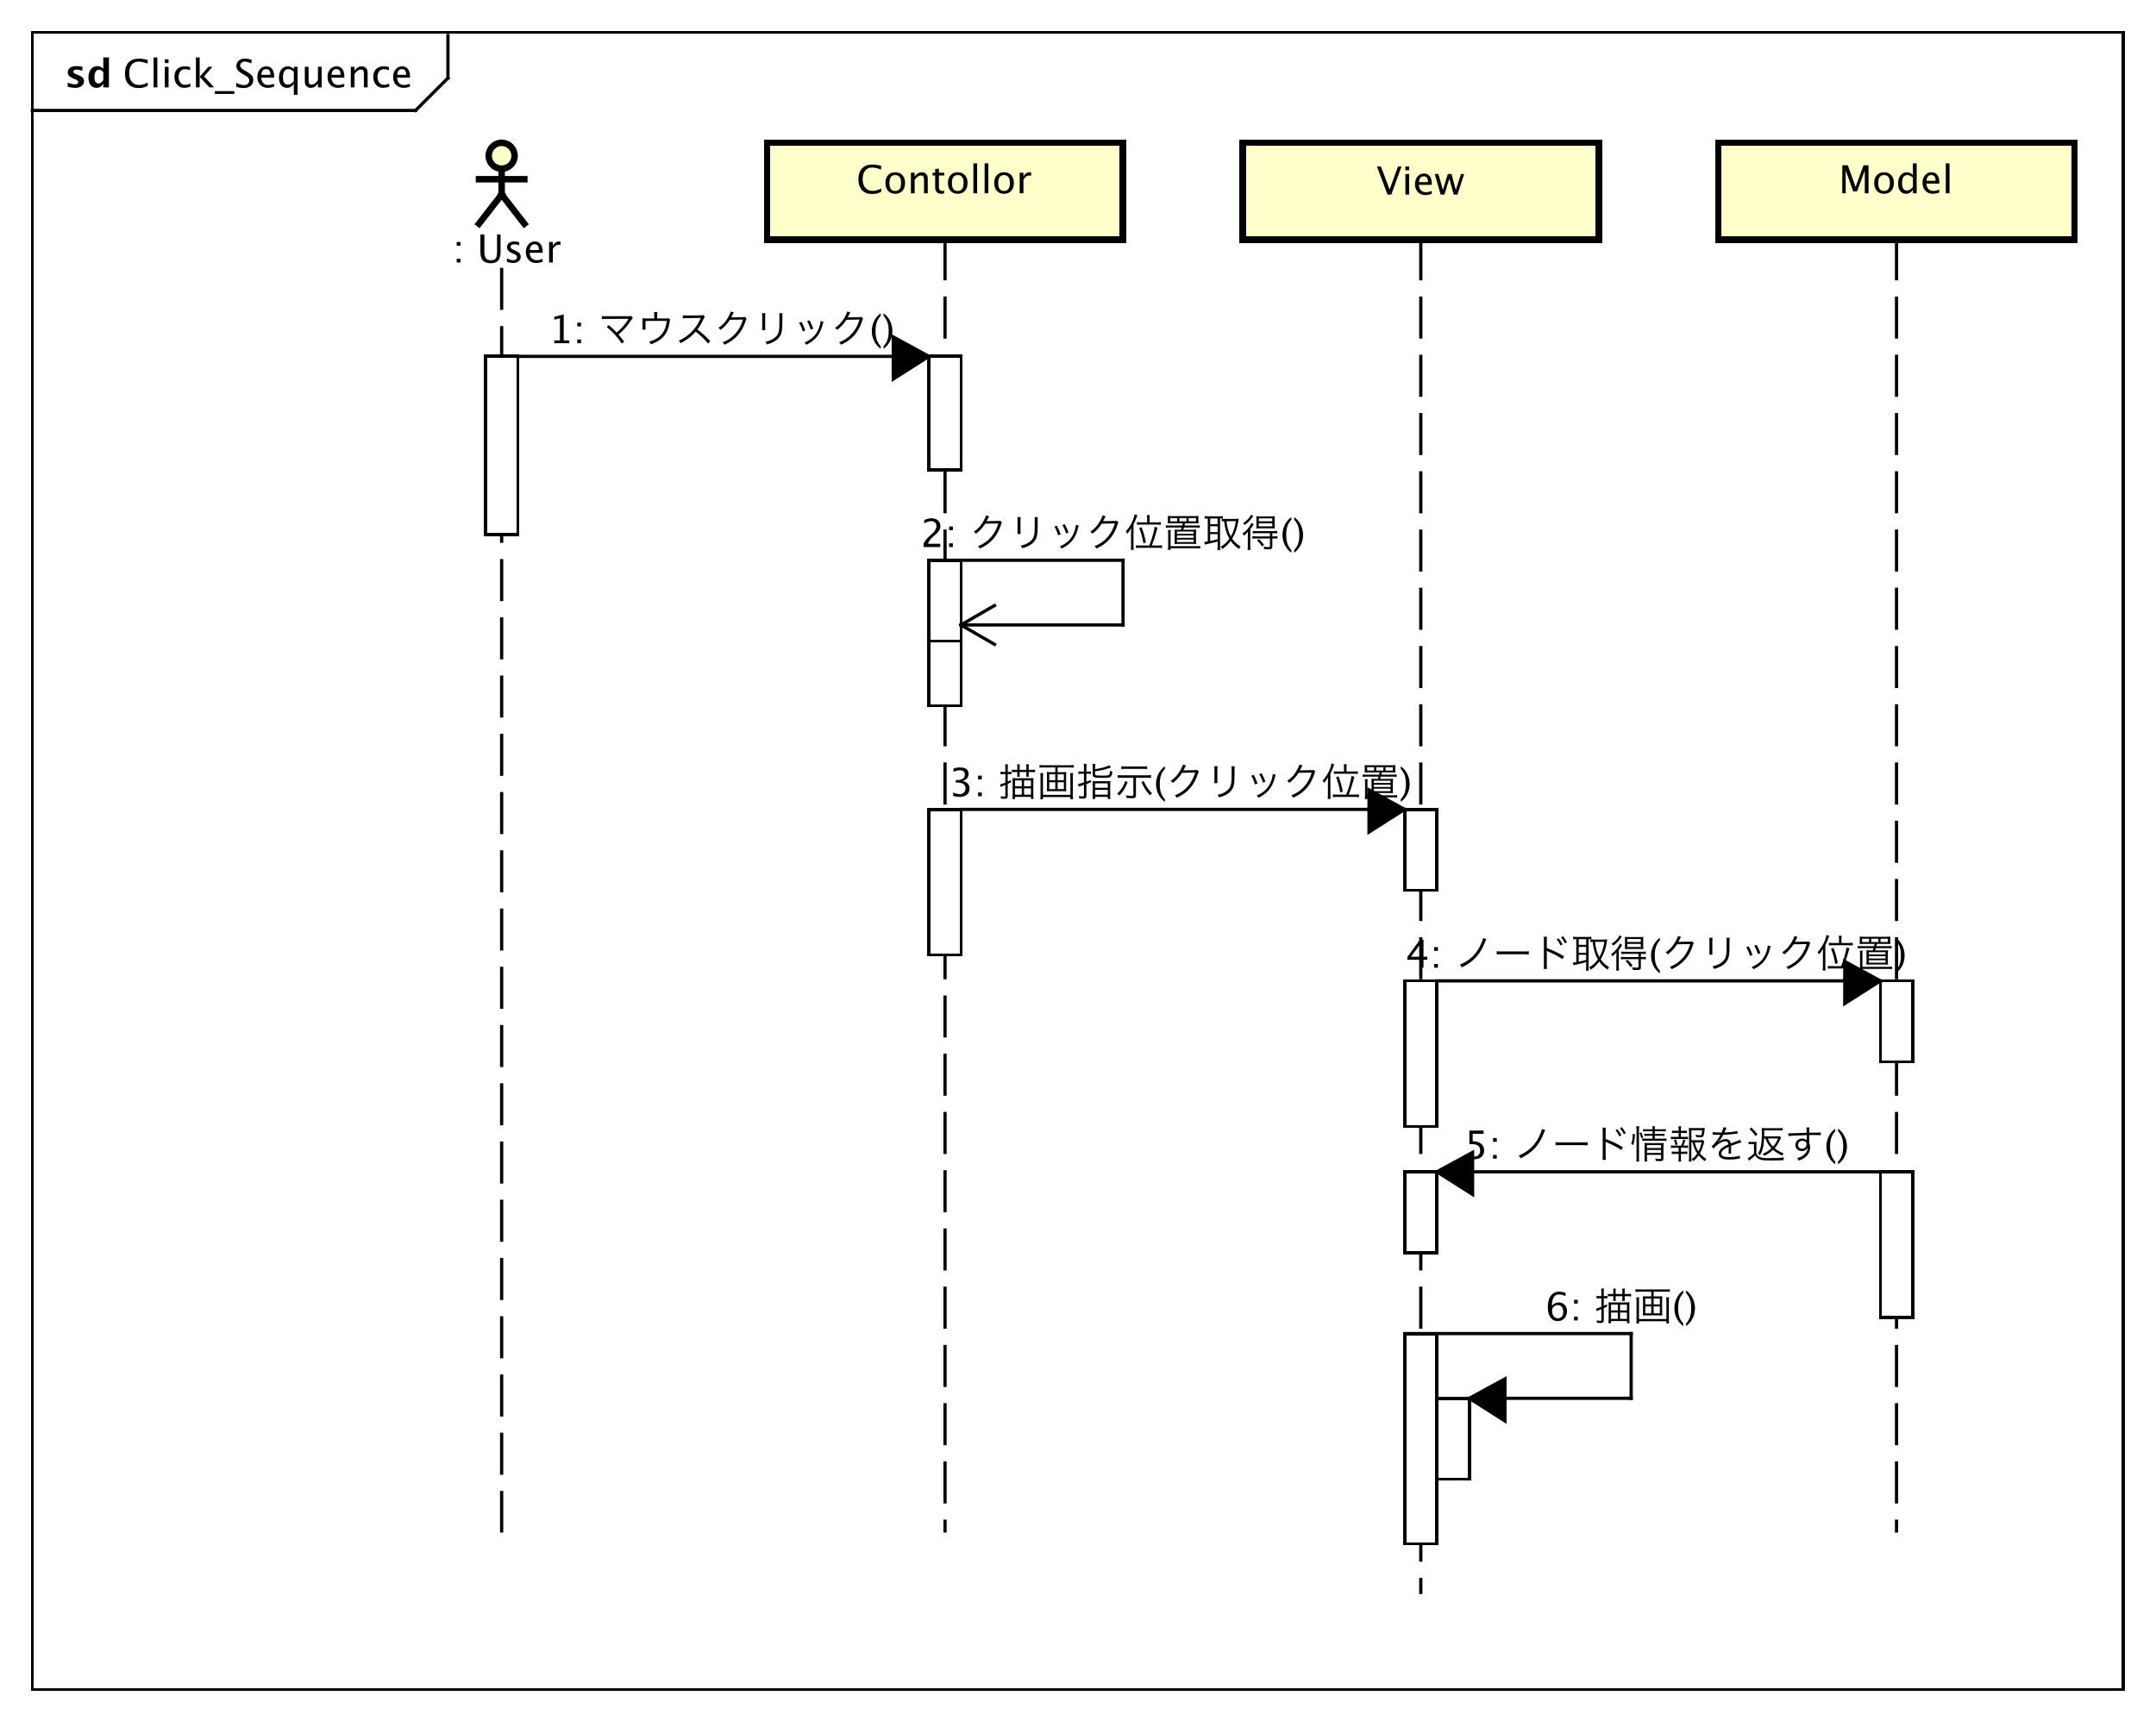 <?xml version="1.0" encoding="UTF-8"?>
<!DOCTYPE svg PUBLIC '-//W3C//DTD SVG 1.0//EN'
          'http://www.w3.org/TR/2001/REC-SVG-20010904/DTD/svg10.dtd'>
<svg xmlns:xlink="http://www.w3.org/1999/xlink" style="fill-opacity:1; color-rendering:auto; color-interpolation:auto; text-rendering:auto; stroke:black; stroke-linecap:square; stroke-miterlimit:10; shape-rendering:auto; stroke-opacity:1; fill:black; stroke-dasharray:none; font-weight:normal; stroke-width:1; font-family:&apos;Dialog&apos;; font-style:normal; stroke-linejoin:miter; font-size:12; stroke-dashoffset:0; image-rendering:auto;" width="888" height="709" xmlns="http://www.w3.org/2000/svg"
><rect width="100%" height="100%" fill="#808080" stroke="none"/><!--Generated by the Batik Graphics2D SVG Generator--><defs id="genericDefs"
  /><g
  ><defs id="defs1"
    ><clipPath clipPathUnits="userSpaceOnUse" id="clipPath1"
      ><path d="M0 0 L888 0 L888 709 L0 709 L0 0 Z"
      /></clipPath
      ><clipPath clipPathUnits="userSpaceOnUse" id="clipPath2"
      ><path d="M0 -14.133 L666 -14.133 L666 517.617 L0 517.617 L0 -14.133 Z"
      /></clipPath
      ><clipPath clipPathUnits="userSpaceOnUse" id="clipPath3"
      ><path d="M-38 -27 L628 -27 L628 504.75 L-38 504.75 L-38 -27 Z"
      /></clipPath
      ><clipPath clipPathUnits="userSpaceOnUse" id="clipPath4"
      ><path d="M-20 -27 L646 -27 L646 504.75 L-20 504.75 L-20 -27 Z"
      /></clipPath
      ><clipPath clipPathUnits="userSpaceOnUse" id="clipPath5"
      ><path d="M-425.241 -60.133 L240.759 -60.133 L240.759 471.617 L-425.241 471.617 L-425.241 -60.133 Z"
      /></clipPath
      ><clipPath clipPathUnits="userSpaceOnUse" id="clipPath6"
      ><path d="M-568.116 -48.133 L97.884 -48.133 L97.884 483.617 L-568.116 483.617 L-568.116 -48.133 Z"
      /></clipPath
      ><clipPath clipPathUnits="userSpaceOnUse" id="clipPath7"
      ><path d="M-264.629 -48.133 L401.371 -48.133 L401.371 483.617 L-264.629 483.617 L-264.629 -48.133 Z"
      /></clipPath
      ><clipPath clipPathUnits="userSpaceOnUse" id="clipPath8"
      ><path d="M-136 -81.133 L530 -81.133 L530 450.617 L-136 450.617 L-136 -81.133 Z"
      /></clipPath
      ><clipPath clipPathUnits="userSpaceOnUse" id="clipPath9"
      ><path d="M-169.472 -106.066 L496.528 -106.066 L496.528 425.684 L-169.472 425.684 L-169.472 -106.066 Z"
      /></clipPath
      ><clipPath clipPathUnits="userSpaceOnUse" id="clipPath10"
      ><path d="M-284.362 -169.066 L381.638 -169.066 L381.638 362.684 L-284.362 362.684 L-284.362 -169.066 Z"
      /></clipPath
      ><clipPath clipPathUnits="userSpaceOnUse" id="clipPath11"
      ><path d="M-293.292 -246.066 L372.708 -246.066 L372.708 285.684 L-293.292 285.684 L-293.292 -246.066 Z"
      /></clipPath
      ><clipPath clipPathUnits="userSpaceOnUse" id="clipPath12"
      ><path d="M-434.232 -299.066 L231.768 -299.066 L231.768 232.684 L-434.232 232.684 L-434.232 -299.066 Z"
      /></clipPath
      ><clipPath clipPathUnits="userSpaceOnUse" id="clipPath13"
      ><path d="M-452.412 -358.066 L213.588 -358.066 L213.588 173.684 L-452.412 173.684 L-452.412 -358.066 Z"
      /></clipPath
      ><clipPath clipPathUnits="userSpaceOnUse" id="clipPath14"
      ><path d="M-477.45 -408.066 L188.55 -408.066 L188.55 123.684 L-477.45 123.684 L-477.45 -408.066 Z"
      /></clipPath
    ></defs
    ><g style="fill:white; stroke:white;"
    ><rect x="0" y="0" width="888" style="clip-path:url(#clipPath1); stroke:none;" height="709"
    /></g
    ><g style="text-rendering:geometricPrecision; shape-rendering:crispEdges;" transform="scale(1.333,1.333) translate(0,14.133)"
    ><rect x="10" y="-4.133" width="646" style="fill:none; clip-path:url(#clipPath2);" height="512.133"
      /><line x1="138.409" x2="138.409" y1="-3.133" style="clip-path:url(#clipPath2); fill:none; text-rendering:optimizeLegibility; shape-rendering:auto;" y2="10"
      /><line x1="138.409" x2="128.409" y1="10" style="clip-path:url(#clipPath2); fill:none; text-rendering:optimizeLegibility; shape-rendering:auto;" y2="20"
      /><line x1="128.409" x2="10" y1="20" style="clip-path:url(#clipPath2); fill:none; text-rendering:optimizeLegibility; shape-rendering:auto;" y2="20"
    /></g
    ><g style="font-family:sans-serif; text-rendering:optimizeLegibility;" transform="matrix(1.333,0,0,1.333,0,18.844) translate(38,12.867)"
    ><path d="M4.834 0.217 Q2.812 0.217 1.711 -0.97 Q0.609 -2.156 0.609 -4.33 Q0.609 -6.498 1.731 -7.693 Q2.853 -8.889 4.893 -8.889 Q6.059 -8.889 7.623 -8.508 L7.623 -7.354 Q5.842 -7.969 4.875 -7.969 Q3.463 -7.969 2.689 -7.014 Q1.916 -6.059 1.916 -4.318 Q1.916 -2.66 2.742 -1.702 Q3.568 -0.744 4.998 -0.744 Q6.229 -0.744 7.635 -1.5 L7.635 -0.445 Q6.352 0.217 4.834 0.217 ZM9.457 0 L9.457 -9.252 L10.611 -9.252 L10.611 0 ZM12.926 0 L12.926 -6.363 L14.08 -6.363 L14.08 0 ZM12.926 -7.518 L12.926 -8.672 L14.08 -8.672 L14.08 -7.518 ZM18.879 0.146 Q17.59 0.146 16.74 -0.809 Q15.891 -1.764 15.891 -3.217 Q15.891 -4.769 16.731 -5.637 Q17.572 -6.504 19.078 -6.504 Q19.822 -6.504 20.742 -6.299 L20.742 -5.332 Q19.764 -5.619 19.148 -5.619 Q18.264 -5.619 17.727 -4.954 Q17.191 -4.289 17.191 -3.182 Q17.191 -2.109 17.742 -1.447 Q18.293 -0.785 19.184 -0.785 Q19.975 -0.785 20.812 -1.19 L20.812 -0.193 Q19.693 0.146 18.879 0.146 ZM22.541 0 L22.541 -9.252 L23.695 -9.252 L23.695 -3.275 L26.391 -6.363 L27.633 -6.363 L25.061 -3.393 L28.166 0 L26.689 0 L23.695 -3.264 L23.695 0 ZM28.4 2.022 L28.4 1.154 L34.4 1.154 L34.4 2.022 ZM37.219 0.217 Q36.346 0.217 34.986 -0.164 L34.986 -1.383 Q36.451 -0.703 37.395 -0.703 Q38.121 -0.703 38.563 -1.084 Q39.006 -1.465 39.006 -2.086 Q39.006 -2.596 38.716 -2.953 Q38.426 -3.311 37.647 -3.75 L37.049 -4.096 Q35.941 -4.729 35.487 -5.288 Q35.033 -5.848 35.033 -6.592 Q35.033 -7.594 35.76 -8.241 Q36.486 -8.889 37.611 -8.889 Q38.613 -8.889 39.727 -8.555 L39.727 -7.43 Q38.355 -7.969 37.682 -7.969 Q37.043 -7.969 36.627 -7.629 Q36.211 -7.289 36.211 -6.773 Q36.211 -6.34 36.516 -6.006 Q36.82 -5.672 37.629 -5.209 L38.25 -4.857 Q39.375 -4.219 39.82 -3.65 Q40.266 -3.082 40.266 -2.285 Q40.266 -1.154 39.431 -0.469 Q38.596 0.217 37.219 0.217 ZM46.682 -0.205 Q45.522 0.146 44.695 0.146 Q43.289 0.146 42.401 -0.788 Q41.514 -1.723 41.514 -3.211 Q41.514 -4.658 42.296 -5.584 Q43.078 -6.51 44.297 -6.51 Q45.451 -6.51 46.081 -5.689 Q46.711 -4.869 46.711 -3.357 L46.705 -3 L42.691 -3 Q42.943 -0.732 44.912 -0.732 Q45.633 -0.732 46.682 -1.119 ZM42.744 -3.867 L45.551 -3.867 Q45.551 -5.643 44.227 -5.643 Q42.897 -5.643 42.744 -3.867 ZM52.787 2.314 L52.787 -1.195 Q52.084 0.146 50.666 0.146 Q49.518 0.146 48.858 -0.691 Q48.199 -1.529 48.199 -2.982 Q48.199 -4.57 48.946 -5.537 Q49.693 -6.504 50.912 -6.504 Q52.043 -6.504 52.787 -5.637 L52.787 -6.363 L53.947 -6.363 L53.947 2.314 ZM52.787 -4.846 Q51.891 -5.637 51.088 -5.637 Q49.43 -5.637 49.43 -3.1 Q49.43 -0.867 50.906 -0.867 Q51.867 -0.867 52.787 -1.916 ZM60.234 0 L60.234 -1.195 Q59.315 0.146 58.002 0.146 Q57.17 0.146 56.678 -0.378 Q56.185 -0.902 56.185 -1.793 L56.185 -6.363 L57.34 -6.363 L57.34 -2.168 Q57.34 -1.453 57.548 -1.151 Q57.756 -0.85 58.242 -0.85 Q59.297 -0.85 60.234 -2.238 L60.234 -6.363 L61.389 -6.363 L61.389 0 ZM68.367 -0.205 Q67.207 0.146 66.381 0.146 Q64.975 0.146 64.087 -0.788 Q63.199 -1.723 63.199 -3.211 Q63.199 -4.658 63.981 -5.584 Q64.764 -6.51 65.982 -6.51 Q67.137 -6.51 67.767 -5.689 Q68.397 -4.869 68.397 -3.357 L68.391 -3 L64.377 -3 Q64.629 -0.732 66.598 -0.732 Q67.318 -0.732 68.367 -1.119 ZM64.43 -3.867 L67.236 -3.867 Q67.236 -5.643 65.912 -5.643 Q64.582 -5.643 64.43 -3.867 ZM70.389 0 L70.389 -6.363 L71.543 -6.363 L71.543 -5.168 Q72.457 -6.504 73.781 -6.504 Q74.607 -6.504 75.1 -5.979 Q75.592 -5.455 75.592 -4.57 L75.592 0 L74.438 0 L74.438 -4.195 Q74.438 -4.904 74.23 -5.206 Q74.022 -5.508 73.541 -5.508 Q72.481 -5.508 71.543 -4.119 L71.543 0 ZM80.32 0.146 Q79.031 0.146 78.182 -0.809 Q77.332 -1.764 77.332 -3.217 Q77.332 -4.769 78.173 -5.637 Q79.014 -6.504 80.519 -6.504 Q81.264 -6.504 82.184 -6.299 L82.184 -5.332 Q81.205 -5.619 80.59 -5.619 Q79.705 -5.619 79.169 -4.954 Q78.633 -4.289 78.633 -3.182 Q78.633 -2.109 79.184 -1.447 Q79.734 -0.785 80.625 -0.785 Q81.416 -0.785 82.254 -1.19 L82.254 -0.193 Q81.135 0.146 80.32 0.146 ZM88.647 -0.205 Q87.486 0.146 86.66 0.146 Q85.254 0.146 84.366 -0.788 Q83.478 -1.723 83.478 -3.211 Q83.478 -4.658 84.261 -5.584 Q85.043 -6.51 86.262 -6.51 Q87.416 -6.51 88.046 -5.689 Q88.676 -4.869 88.676 -3.357 L88.67 -3 L84.656 -3 Q84.908 -0.732 86.877 -0.732 Q87.598 -0.732 88.647 -1.119 ZM84.709 -3.867 L87.516 -3.867 Q87.516 -5.643 86.191 -5.643 Q84.861 -5.643 84.709 -3.867 Z" style="stroke:none; clip-path:url(#clipPath3);"
    /></g
    ><g style="text-rendering:optimizeLegibility; font-weight:bold; font-family:sans-serif;" transform="matrix(1.333,0,0,1.333,0,18.844) translate(20,12.867)"
    ><path d="M0.914 -0.205 L0.914 -1.477 Q2.203 -0.938 3.117 -0.938 Q4.184 -0.938 4.184 -1.664 Q4.184 -2.133 3.305 -2.484 L2.719 -2.719 Q1.764 -3.106 1.353 -3.551 Q0.943 -3.996 0.943 -4.652 Q0.943 -5.566 1.641 -6.073 Q2.338 -6.58 3.592 -6.58 Q4.377 -6.58 5.461 -6.352 L5.461 -5.133 Q4.418 -5.496 3.732 -5.496 Q2.654 -5.496 2.654 -4.828 Q2.654 -4.389 3.451 -4.084 L3.955 -3.891 Q5.086 -3.463 5.528 -3.023 Q5.971 -2.584 5.971 -1.893 Q5.971 -0.984 5.218 -0.419 Q4.465 0.146 3.258 0.146 Q2.098 0.146 0.914 -0.205 ZM11.918 0 L11.918 -1.213 Q11.25 0.146 9.815 0.146 Q8.654 0.146 7.992 -0.703 Q7.33 -1.553 7.33 -3.041 Q7.33 -4.658 8.077 -5.619 Q8.824 -6.58 10.084 -6.58 Q11.092 -6.58 11.918 -5.783 L11.918 -9.252 L13.658 -9.252 L13.658 0 ZM11.918 -4.752 Q11.291 -5.455 10.576 -5.455 Q9.938 -5.455 9.557 -4.84 Q9.176 -4.225 9.176 -3.188 Q9.176 -1.213 10.441 -1.213 Q11.215 -1.213 11.918 -2.203 Z" style="stroke:none; clip-path:url(#clipPath4);"
    /></g
    ><g transform="matrix(1.333,0,0,1.333,0,18.844)" style="text-rendering:optimizeLegibility; stroke-dasharray:12,6; font-weight:bold; font-family:sans-serif; stroke-linecap:butt;"
    ><line x1="439" x2="439" y1="60" style="fill:none; clip-path:url(#clipPath2);" y2="478"
    /></g
    ><g transform="matrix(1.333,0,0,1.333,0,18.844)" style="fill:rgb(255,255,204); text-rendering:geometricPrecision; font-family:sans-serif; shape-rendering:crispEdges; stroke:rgb(255,255,204); font-weight:bold; stroke-width:2;"
    ><rect x="384" y="30" width="110" style="clip-path:url(#clipPath2); stroke:none;" height="30"
      /><rect x="384" y="30" width="110" style="clip-path:url(#clipPath2); fill:none; stroke:black;" height="30"
    /></g
    ><g style="text-rendering:optimizeLegibility; stroke-width:2; font-family:sans-serif;" transform="matrix(1.333,0,0,1.333,0,18.844) translate(425.241,46)"
    ><path d="M3.486 0 L0.211 -8.672 L1.441 -8.672 L4.125 -1.57 L6.715 -8.672 L7.793 -8.672 L4.646 0 ZM9 0 L9 -6.363 L10.154 -6.363 L10.154 0 ZM9 -7.518 L9 -8.672 L10.154 -8.672 L10.154 -7.518 ZM17.133 -0.205 Q15.973 0.146 15.146 0.146 Q13.74 0.146 12.852 -0.788 Q11.965 -1.723 11.965 -3.211 Q11.965 -4.658 12.747 -5.584 Q13.529 -6.51 14.748 -6.51 Q15.902 -6.51 16.532 -5.689 Q17.162 -4.869 17.162 -3.357 L17.156 -3 L13.143 -3 Q13.395 -0.732 15.363 -0.732 Q16.084 -0.732 17.133 -1.119 ZM13.195 -3.867 L16.002 -3.867 Q16.002 -5.643 14.678 -5.643 Q13.348 -5.643 13.195 -3.867 ZM19.893 0 L18.07 -6.363 L19.201 -6.363 L20.596 -1.435 L22.102 -6.363 L23.256 -6.363 L24.574 -1.435 L26.174 -6.363 L27.164 -6.363 L25.09 0 L23.93 0 L22.582 -4.928 L21.059 0 Z" style="stroke:none; clip-path:url(#clipPath5);"
    /></g
    ><g style="text-rendering:optimizeLegibility; stroke-dasharray:12,6; font-family:sans-serif; stroke-linecap:butt;" transform="matrix(1.333,0,0,1.333,0,18.844)"
    ><line x1="586" x2="586" y1="60" style="fill:none; clip-path:url(#clipPath2);" y2="459"
    /></g
    ><g transform="matrix(1.333,0,0,1.333,0,18.844)" style="fill:rgb(255,255,204); text-rendering:geometricPrecision; font-family:sans-serif; shape-rendering:crispEdges; stroke:rgb(255,255,204); stroke-width:2;"
    ><rect x="531" y="30" width="110" style="clip-path:url(#clipPath2); stroke:none;" height="30"
      /><rect x="531" y="30" width="110" style="clip-path:url(#clipPath2); fill:none; stroke:black;" height="30"
    /></g
    ><g style="text-rendering:optimizeLegibility; stroke-width:2; font-family:sans-serif;" transform="matrix(1.333,0,0,1.333,0,18.844) translate(568.116,34)"
    ><path d="M1.119 11.602 L1.119 2.93 L2.824 2.93 L5.227 9.639 L7.699 2.93 L9.223 2.93 L9.223 11.602 L8.074 11.602 L8.074 4.547 L5.684 11.021 L4.494 11.021 L2.174 4.529 L2.174 11.602 ZM13.98 11.748 Q12.615 11.748 11.801 10.843 Q10.986 9.938 10.986 8.42 Q10.986 6.885 11.804 5.991 Q12.621 5.098 14.021 5.098 Q15.422 5.098 16.239 5.991 Q17.057 6.885 17.057 8.408 Q17.057 9.967 16.236 10.857 Q15.416 11.748 13.98 11.748 ZM13.998 10.881 Q15.832 10.881 15.832 8.408 Q15.832 5.965 14.021 5.965 Q12.217 5.965 12.217 8.42 Q12.217 10.881 13.998 10.881 ZM22.945 11.602 L22.945 10.406 Q22.242 11.748 20.824 11.748 Q19.676 11.748 19.017 10.91 Q18.357 10.072 18.357 8.619 Q18.357 7.031 19.105 6.064 Q19.852 5.098 21.07 5.098 Q22.201 5.098 22.945 5.965 L22.945 2.35 L24.105 2.35 L24.105 11.602 ZM22.945 6.756 Q22.049 5.965 21.246 5.965 Q19.588 5.965 19.588 8.502 Q19.588 10.734 21.064 10.734 Q22.025 10.734 22.945 9.685 ZM31.078 11.396 Q29.918 11.748 29.092 11.748 Q27.686 11.748 26.798 10.813 Q25.91 9.879 25.91 8.391 Q25.91 6.943 26.692 6.018 Q27.475 5.092 28.693 5.092 Q29.848 5.092 30.477 5.912 Q31.107 6.732 31.107 8.244 L31.102 8.602 L27.088 8.602 Q27.34 10.869 29.309 10.869 Q30.029 10.869 31.078 10.482 ZM27.141 7.734 L29.947 7.734 Q29.947 5.959 28.623 5.959 Q27.293 5.959 27.141 7.734 ZM33.1 11.602 L33.1 2.35 L34.254 2.35 L34.254 11.602 Z" style="stroke:none; clip-path:url(#clipPath6);"
    /></g
    ><g style="text-rendering:optimizeLegibility; stroke-dasharray:12,6; font-family:sans-serif; stroke-linecap:butt;" transform="matrix(1.333,0,0,1.333,0,18.844)"
    ><line x1="292" x2="292" y1="60" style="fill:none; clip-path:url(#clipPath2);" y2="459"
    /></g
    ><g transform="matrix(1.333,0,0,1.333,0,18.844)" style="fill:rgb(255,255,204); text-rendering:geometricPrecision; font-family:sans-serif; shape-rendering:crispEdges; stroke:rgb(255,255,204); stroke-width:2;"
    ><rect x="237" y="30" width="110" style="clip-path:url(#clipPath2); stroke:none;" height="30"
      /><rect x="237" y="30" width="110" style="clip-path:url(#clipPath2); fill:none; stroke:black;" height="30"
    /></g
    ><g style="text-rendering:optimizeLegibility; stroke-width:2; font-family:sans-serif;" transform="matrix(1.333,0,0,1.333,0,18.844) translate(264.629,34)"
    ><path d="M4.834 11.818 Q2.812 11.818 1.711 10.632 Q0.609 9.445 0.609 7.271 Q0.609 5.104 1.731 3.908 Q2.853 2.713 4.893 2.713 Q6.059 2.713 7.623 3.094 L7.623 4.248 Q5.842 3.633 4.875 3.633 Q3.463 3.633 2.689 4.588 Q1.916 5.543 1.916 7.283 Q1.916 8.941 2.742 9.899 Q3.568 10.857 4.998 10.857 Q6.229 10.857 7.635 10.102 L7.635 11.156 Q6.352 11.818 4.834 11.818 ZM11.947 11.748 Q10.582 11.748 9.768 10.843 Q8.953 9.938 8.953 8.42 Q8.953 6.885 9.771 5.991 Q10.588 5.098 11.988 5.098 Q13.389 5.098 14.206 5.991 Q15.023 6.885 15.023 8.408 Q15.023 9.967 14.203 10.857 Q13.383 11.748 11.947 11.748 ZM11.965 10.881 Q13.799 10.881 13.799 8.408 Q13.799 5.965 11.988 5.965 Q10.184 5.965 10.184 8.42 Q10.184 10.881 11.965 10.881 ZM16.828 11.602 L16.828 5.238 L17.982 5.238 L17.982 6.434 Q18.896 5.098 20.221 5.098 Q21.047 5.098 21.539 5.622 Q22.031 6.146 22.031 7.031 L22.031 11.602 L20.877 11.602 L20.877 7.406 Q20.877 6.697 20.669 6.396 Q20.461 6.094 19.98 6.094 Q18.92 6.094 17.982 7.482 L17.982 11.602 ZM26.186 11.748 Q25.307 11.748 24.814 11.244 Q24.322 10.74 24.322 9.844 L24.322 6.106 L23.525 6.106 L23.525 5.238 L24.322 5.238 L24.322 4.084 L25.477 3.973 L25.477 5.238 L27.141 5.238 L27.141 6.106 L25.477 6.106 L25.477 9.633 Q25.477 10.881 26.555 10.881 Q26.783 10.881 27.111 10.805 L27.111 11.602 Q26.578 11.748 26.186 11.748 ZM31.254 11.748 Q29.889 11.748 29.074 10.843 Q28.26 9.938 28.26 8.42 Q28.26 6.885 29.077 5.991 Q29.895 5.098 31.295 5.098 Q32.695 5.098 33.513 5.991 Q34.33 6.885 34.33 8.408 Q34.33 9.967 33.51 10.857 Q32.69 11.748 31.254 11.748 ZM31.271 10.881 Q33.105 10.881 33.105 8.408 Q33.105 5.965 31.295 5.965 Q29.49 5.965 29.49 8.42 Q29.49 10.881 31.271 10.881 ZM36.135 11.602 L36.135 2.35 L37.289 2.35 L37.289 11.602 ZM39.603 11.602 L39.603 2.35 L40.758 2.35 L40.758 11.602 ZM45.562 11.748 Q44.197 11.748 43.383 10.843 Q42.568 9.938 42.568 8.42 Q42.568 6.885 43.386 5.991 Q44.203 5.098 45.603 5.098 Q47.004 5.098 47.821 5.991 Q48.639 6.885 48.639 8.408 Q48.639 9.967 47.818 10.857 Q46.998 11.748 45.562 11.748 ZM45.58 10.881 Q47.414 10.881 47.414 8.408 Q47.414 5.965 45.603 5.965 Q43.799 5.965 43.799 8.42 Q43.799 10.881 45.58 10.881 ZM50.443 11.602 L50.443 5.238 L51.598 5.238 L51.598 6.434 Q52.283 5.098 53.59 5.098 Q53.766 5.098 53.959 5.127 L53.959 6.205 Q53.66 6.106 53.432 6.106 Q52.336 6.106 51.598 7.406 L51.598 11.602 Z" style="stroke:none; clip-path:url(#clipPath7);"
    /></g
    ><g style="text-rendering:optimizeLegibility; stroke-dasharray:12,6; font-family:sans-serif; stroke-linecap:butt;" transform="matrix(1.333,0,0,1.333,0,18.844)"
    ><line x1="155" x2="155" y1="69.133" style="fill:none; clip-path:url(#clipPath2);" y2="459"
    /></g
    ><g transform="matrix(1.333,0,0,1.333,0,18.844)" style="fill:rgb(255,255,204); text-rendering:optimizeLegibility; stroke-width:2; font-family:sans-serif; stroke:rgb(255,255,204);"
    ><circle r="4" style="clip-path:url(#clipPath2); stroke:none;" cx="155" cy="34"
      /><circle style="fill:none; clip-path:url(#clipPath2); stroke:black;" r="4" cx="155" cy="34"
      /><line x1="155" x2="155" y1="38" style="clip-path:url(#clipPath2); fill:none; stroke:black;" y2="46"
      /><line x1="148" x2="162" y1="41.25" style="clip-path:url(#clipPath2); fill:none; stroke:black;" y2="41.25"
      /><line x1="155" x2="148" y1="46" style="clip-path:url(#clipPath2); fill:none; stroke:black;" y2="55"
      /><line x1="155" x2="162" y1="46" style="clip-path:url(#clipPath2); fill:none; stroke:black;" y2="55"
    /></g
    ><g style="text-rendering:optimizeLegibility; stroke-width:2; font-family:sans-serif;" transform="matrix(1.333,0,0,1.333,0,18.844) translate(136,67)"
    ><path d="M5.115 0 L5.115 -1.154 L6.269 -1.154 L6.269 0 ZM5.115 -5.203 L5.115 -6.363 L6.269 -6.363 L6.269 -5.203 ZM12.44 -8.672 L13.67 -8.672 L13.67 -3.199 Q13.67 -1.893 14.153 -1.298 Q14.637 -0.703 15.691 -0.703 Q16.723 -0.703 17.153 -1.263 Q17.584 -1.822 17.584 -3.158 L17.584 -8.672 L18.662 -8.672 L18.662 -3.176 Q18.662 -1.4 17.933 -0.592 Q17.203 0.217 15.609 0.217 Q13.986 0.217 13.213 -0.621 Q12.44 -1.459 12.44 -3.211 ZM22.547 0.146 Q21.756 0.146 20.625 -0.223 L20.625 -1.283 Q21.756 -0.721 22.594 -0.721 Q23.092 -0.721 23.42 -0.99 Q23.748 -1.26 23.748 -1.664 Q23.748 -2.256 22.828 -2.643 L22.154 -2.93 Q20.66 -3.551 20.66 -4.717 Q20.66 -5.549 21.249 -6.026 Q21.838 -6.504 22.863 -6.504 Q23.396 -6.504 24.182 -6.357 L24.422 -6.311 L24.422 -5.35 Q23.455 -5.637 22.887 -5.637 Q21.773 -5.637 21.773 -4.828 Q21.773 -4.307 22.617 -3.949 L23.174 -3.715 Q24.117 -3.316 24.51 -2.874 Q24.902 -2.432 24.902 -1.77 Q24.902 -0.932 24.24 -0.393 Q23.578 0.146 22.547 0.146 ZM31.641 -0.205 Q30.48 0.146 29.654 0.146 Q28.248 0.146 27.36 -0.788 Q26.473 -1.723 26.473 -3.211 Q26.473 -4.658 27.255 -5.584 Q28.037 -6.51 29.256 -6.51 Q30.41 -6.51 31.04 -5.689 Q31.67 -4.869 31.67 -3.357 L31.664 -3 L27.65 -3 Q27.902 -0.732 29.871 -0.732 Q30.592 -0.732 31.641 -1.119 ZM27.703 -3.867 L30.51 -3.867 Q30.51 -5.643 29.186 -5.643 Q27.855 -5.643 27.703 -3.867 ZM33.662 0 L33.662 -6.363 L34.816 -6.363 L34.816 -5.168 Q35.502 -6.504 36.809 -6.504 Q36.984 -6.504 37.178 -6.475 L37.178 -5.396 Q36.879 -5.496 36.65 -5.496 Q35.555 -5.496 34.816 -4.195 L34.816 0 Z" style="stroke:none; clip-path:url(#clipPath8);"
    /></g
    ><g transform="matrix(1.333,0,0,1.333,0,18.844)" style="fill:white; text-rendering:geometricPrecision; shape-rendering:crispEdges; font-family:sans-serif; stroke:white;"
    ><rect x="287" y="96" width="10" style="clip-path:url(#clipPath2); stroke:none;" height="35"
      /><rect x="287" y="96" width="10" style="clip-path:url(#clipPath2); fill:none; stroke:black;" height="35"
      /><rect x="150" y="96" width="10" style="clip-path:url(#clipPath2); stroke:none;" height="55"
      /><rect x="150" y="96" width="10" style="clip-path:url(#clipPath2); fill:none; stroke:black;" height="55"
    /></g
    ><g style="font-family:sans-serif; text-rendering:optimizeLegibility;" transform="matrix(1.333,0,0,1.333,0,18.844) translate(169.472,91.934)"
    ><path d="M1.805 0 L1.805 -0.867 L3.539 -0.867 L3.539 -7.711 L1.805 -7.277 L1.805 -8.168 L4.699 -8.889 L4.699 -0.867 L6.434 -0.867 L6.434 0 ZM8.906 0 L8.906 -1.154 L10.06 -1.154 L10.06 0 ZM8.906 -5.203 L8.906 -6.363 L10.06 -6.363 L10.06 -5.203 ZM17.966 -5.052 C19.766 -3.6 21.554 -1.632 22.646 0.108 L23.378 -0.504 C22.574 -1.572 22.082 -2.196 21.626 -2.688 C23.138 -3.912 24.41 -5.352 25.586 -7.188 C25.838 -7.572 25.922 -7.68 26.066 -7.824 L25.562 -8.424 C25.37 -8.352 25.31 -8.34 24.89 -8.34 L17.894 -8.34 C17.198 -8.34 16.91 -8.352 16.49 -8.412 L16.49 -7.464 C16.898 -7.5 17.234 -7.512 17.882 -7.512 C24.566 -7.524 24.566 -7.524 24.734 -7.536 C24.686 -7.464 24.674 -7.452 24.638 -7.392 C24.134 -6.564 23.318 -5.484 22.658 -4.788 C22.214 -4.32 21.578 -3.744 21.062 -3.312 C19.97 -4.428 19.526 -4.836 18.626 -5.58 ZM33.566 -7.656 L33.566 -8.88 C33.566 -9.168 33.59 -9.408 33.626 -9.636 L32.618 -9.636 C32.666 -9.348 32.678 -9.216 32.678 -8.868 L32.678 -7.656 L30.134 -7.656 C29.678 -7.656 29.402 -7.668 29.03 -7.704 C29.066 -7.416 29.078 -7.104 29.078 -6.732 L29.078 -5.112 C29.078 -4.8 29.054 -4.416 29.03 -4.212 L30.014 -4.212 C29.99 -4.44 29.978 -4.716 29.978 -5.1 L29.978 -6.9 L36.53 -6.9 C36.302 -4.464 35.426 -2.82 33.746 -1.656 C32.942 -1.116 32.234 -0.792 31.094 -0.492 C31.406 -0.156 31.478 -0.036 31.646 0.324 C33.086 -0.156 34.25 -0.816 35.162 -1.668 C36.314 -2.76 37.046 -4.236 37.334 -6.048 C37.49 -7.068 37.49 -7.068 37.598 -7.26 L37.106 -7.728 C36.89 -7.656 36.842 -7.656 36.098 -7.656 ZM49.994 -0.648 C48.626 -2.1 47.57 -3.048 45.998 -4.248 C46.742 -5.172 47.306 -6.12 47.978 -7.608 C48.11 -7.908 48.194 -8.052 48.314 -8.196 L47.81 -8.712 C47.606 -8.64 47.462 -8.628 47.042 -8.616 L42.758 -8.568 C42.59 -8.568 42.482 -8.568 42.446 -8.568 C42.038 -8.568 41.822 -8.58 41.498 -8.628 L41.522 -7.656 C41.87 -7.716 42.218 -7.74 42.758 -7.752 L46.766 -7.812 C46.91 -7.812 46.946 -7.812 47.054 -7.824 C47.042 -7.788 47.042 -7.776 47.018 -7.74 C46.994 -7.68 46.982 -7.668 46.958 -7.596 C46.082 -5.496 44.594 -3.6 42.674 -2.184 C41.75 -1.5 41.162 -1.176 40.238 -0.804 C40.538 -0.504 40.634 -0.372 40.826 -0.012 C41.714 -0.456 42.35 -0.852 43.178 -1.452 C44.042 -2.088 44.63 -2.64 45.47 -3.6 C47.006 -2.412 48.362 -1.104 49.31 0.108 ZM56.282 -9.78 C56.222 -9.36 55.982 -8.82 55.526 -8.028 C54.698 -6.564 53.786 -5.568 52.514 -4.74 C52.862 -4.524 52.982 -4.416 53.186 -4.116 C54.362 -5.004 55.322 -6.06 56.054 -7.236 L60.098 -7.308 C59.678 -5.808 58.958 -4.404 58.034 -3.288 C56.882 -1.908 55.61 -0.996 53.798 -0.252 C54.11 -0.012 54.206 0.108 54.398 0.456 C56.15 -0.336 57.47 -1.284 58.574 -2.544 C59.594 -3.732 60.47 -5.364 60.974 -7.056 C61.106 -7.488 61.106 -7.5 61.214 -7.644 L60.698 -8.148 C60.53 -8.076 60.494 -8.064 60.074 -8.064 C56.606 -8.004 56.606 -8.004 56.45 -7.968 C56.582 -8.184 56.69 -8.388 57.002 -9.036 C57.158 -9.372 57.158 -9.372 57.266 -9.528 ZM66.002 -9.264 C66.038 -8.976 66.05 -8.772 66.05 -8.256 L66.05 -5.052 C66.05 -4.572 66.038 -4.32 66.002 -4.044 L66.998 -4.044 C66.962 -4.332 66.95 -4.464 66.95 -5.04 L66.95 -8.268 C66.95 -8.82 66.962 -8.976 66.998 -9.264 ZM71.306 -9.264 C71.342 -9 71.354 -8.832 71.354 -8.208 L71.354 -6.852 C71.354 -5.028 71.318 -4.476 71.186 -3.792 C70.958 -2.676 70.382 -1.908 69.266 -1.26 C68.642 -0.888 68.066 -0.684 66.986 -0.444 C67.286 -0.084 67.358 0.036 67.49 0.384 C68.51 0.084 69.086 -0.144 69.674 -0.48 C70.85 -1.14 71.606 -2.016 71.954 -3.144 C72.17 -3.84 72.254 -4.896 72.254 -6.804 L72.254 -8.22 C72.254 -8.796 72.266 -8.988 72.314 -9.264 ZM77.426 -6.336 C77.93 -5.508 78.266 -4.704 78.554 -3.648 L79.37 -3.924 C78.926 -5.196 78.662 -5.76 78.182 -6.588 ZM79.898 -6.84 C80.414 -5.94 80.786 -5.064 81.002 -4.212 L81.794 -4.488 C81.482 -5.448 81.266 -5.928 80.63 -7.068 ZM84.062 -6.852 C84.062 -6.816 84.062 -6.816 84.062 -6.78 L84.062 -6.732 C84.062 -6.588 84.014 -6.312 83.93 -5.916 C83.714 -4.992 83.366 -4.092 82.91 -3.336 C82.082 -1.956 80.954 -1.032 79.106 -0.204 C79.382 0.048 79.478 0.168 79.658 0.468 C81.518 -0.432 82.778 -1.536 83.63 -3 C84.062 -3.744 84.494 -4.848 84.686 -5.688 C84.878 -6.468 84.878 -6.468 84.95 -6.66 ZM92.282 -9.78 C92.222 -9.36 91.982 -8.82 91.526 -8.028 C90.698 -6.564 89.786 -5.568 88.514 -4.74 C88.862 -4.524 88.982 -4.416 89.186 -4.116 C90.362 -5.004 91.322 -6.06 92.054 -7.236 L96.098 -7.308 C95.678 -5.808 94.958 -4.404 94.034 -3.288 C92.882 -1.908 91.61 -0.996 89.798 -0.252 C90.11 -0.012 90.206 0.108 90.398 0.456 C92.15 -0.336 93.47 -1.284 94.574 -2.544 C95.594 -3.732 96.47 -5.364 96.974 -7.056 C97.106 -7.488 97.106 -7.5 97.214 -7.644 L96.698 -8.148 C96.53 -8.076 96.494 -8.064 96.074 -8.064 C92.606 -8.004 92.606 -8.004 92.45 -7.968 C92.582 -8.184 92.69 -8.388 93.002 -9.036 C93.158 -9.372 93.158 -9.372 93.266 -9.528 ZM102.65 0.938 L102.65 1.734 Q101.385 0.873 100.644 -0.606 Q99.902 -2.086 99.902 -3.762 Q99.902 -5.432 100.644 -6.911 Q101.385 -8.391 102.65 -9.252 L102.65 -8.455 Q101.789 -7.518 101.423 -6.439 Q101.057 -5.361 101.057 -3.762 Q101.057 -2.156 101.423 -1.078 Q101.789 0 102.65 0.938 ZM103.518 0.938 L103.518 1.734 Q104.783 0.873 105.524 -0.606 Q106.266 -2.086 106.266 -3.762 Q106.266 -5.432 105.524 -6.911 Q104.783 -8.391 103.518 -9.252 L103.518 -8.455 Q104.379 -7.518 104.745 -6.439 Q105.111 -5.361 105.111 -3.762 Q105.111 -2.156 104.745 -1.078 Q104.379 0 103.518 0.938 Z" style="stroke:none; clip-path:url(#clipPath9);"
    /></g
    ><g style="font-family:sans-serif; text-rendering:optimizeLegibility;" transform="matrix(1.333,0,0,1.333,0,18.844)"
    ><line x1="159.9" x2="287.1" y1="96" style="fill:none; clip-path:url(#clipPath2);" y2="96"
      /><polygon style="clip-path:url(#clipPath2); stroke:none;" points=" 287 96 276 90 276 103"
      /><polygon style="fill:none; clip-path:url(#clipPath2);" points=" 287 96 276 90 276 103"
    /></g
    ><g transform="matrix(1.333,0,0,1.333,0,18.844)" style="fill:white; text-rendering:geometricPrecision; shape-rendering:crispEdges; font-family:sans-serif; stroke:white;"
    ><rect x="287" y="179" width="10" style="clip-path:url(#clipPath2); stroke:none;" height="25"
      /><rect x="287" y="179" width="10" style="clip-path:url(#clipPath2); fill:none; stroke:black;" height="25"
      /><rect x="287" y="159" width="10" style="clip-path:url(#clipPath2); stroke:none;" height="25"
      /><rect x="287" y="159" width="10" style="clip-path:url(#clipPath2); fill:none; stroke:black;" height="25"
    /></g
    ><g style="font-family:sans-serif; text-rendering:optimizeLegibility;" transform="matrix(1.333,0,0,1.333,0,18.844) translate(284.362,154.934)"
    ><path d="M0.996 0 L0.996 -1.014 Q1.5 -2.191 3.035 -3.58 L3.697 -4.172 Q4.975 -5.326 4.975 -6.463 Q4.975 -7.189 4.538 -7.606 Q4.102 -8.021 3.34 -8.021 Q2.438 -8.021 1.213 -7.324 L1.213 -8.344 Q2.367 -8.889 3.504 -8.889 Q4.723 -8.889 5.461 -8.232 Q6.199 -7.576 6.199 -6.492 Q6.199 -5.713 5.827 -5.109 Q5.455 -4.506 4.441 -3.644 L3.996 -3.264 Q2.607 -2.086 2.391 -1.014 L6.158 -1.014 L6.158 0 ZM8.906 0 L8.906 -1.154 L10.06 -1.154 L10.06 0 ZM8.906 -5.203 L8.906 -6.363 L10.06 -6.363 L10.06 -5.203 ZM20.282 -9.78 C20.222 -9.36 19.982 -8.82 19.526 -8.028 C18.698 -6.564 17.786 -5.568 16.514 -4.74 C16.862 -4.524 16.982 -4.416 17.186 -4.116 C18.362 -5.004 19.322 -6.06 20.054 -7.236 L24.098 -7.308 C23.678 -5.808 22.958 -4.404 22.034 -3.288 C20.882 -1.908 19.61 -0.996 17.798 -0.252 C18.11 -0.012 18.206 0.108 18.398 0.456 C20.15 -0.336 21.47 -1.284 22.574 -2.544 C23.594 -3.732 24.47 -5.364 24.974 -7.056 C25.106 -7.488 25.106 -7.5 25.214 -7.644 L24.698 -8.148 C24.53 -8.076 24.494 -8.064 24.074 -8.064 C20.606 -8.004 20.606 -8.004 20.45 -7.968 C20.582 -8.184 20.69 -8.388 21.002 -9.036 C21.158 -9.372 21.158 -9.372 21.266 -9.528 ZM30.002 -9.264 C30.038 -8.976 30.05 -8.772 30.05 -8.256 L30.05 -5.052 C30.05 -4.572 30.038 -4.32 30.002 -4.044 L30.998 -4.044 C30.962 -4.332 30.95 -4.464 30.95 -5.04 L30.95 -8.268 C30.95 -8.82 30.962 -8.976 30.998 -9.264 ZM35.306 -9.264 C35.342 -9 35.354 -8.832 35.354 -8.208 L35.354 -6.852 C35.354 -5.028 35.318 -4.476 35.186 -3.792 C34.958 -2.676 34.382 -1.908 33.266 -1.26 C32.642 -0.888 32.066 -0.684 30.986 -0.444 C31.286 -0.084 31.358 0.036 31.49 0.384 C32.51 0.084 33.086 -0.144 33.674 -0.48 C34.85 -1.14 35.606 -2.016 35.954 -3.144 C36.17 -3.84 36.254 -4.896 36.254 -6.804 L36.254 -8.22 C36.254 -8.796 36.266 -8.988 36.314 -9.264 ZM41.426 -6.336 C41.93 -5.508 42.266 -4.704 42.554 -3.648 L43.37 -3.924 C42.926 -5.196 42.662 -5.76 42.182 -6.588 ZM43.898 -6.84 C44.414 -5.94 44.786 -5.064 45.002 -4.212 L45.794 -4.488 C45.482 -5.448 45.266 -5.928 44.63 -7.068 ZM48.062 -6.852 C48.062 -6.816 48.062 -6.816 48.062 -6.78 L48.062 -6.732 C48.062 -6.588 48.014 -6.312 47.93 -5.916 C47.714 -4.992 47.366 -4.092 46.91 -3.336 C46.082 -1.956 44.954 -1.032 43.106 -0.204 C43.382 0.048 43.478 0.168 43.658 0.468 C45.518 -0.432 46.778 -1.536 47.63 -3 C48.062 -3.744 48.494 -4.848 48.686 -5.688 C48.878 -6.468 48.878 -6.468 48.95 -6.66 ZM56.282 -9.78 C56.222 -9.36 55.982 -8.82 55.526 -8.028 C54.698 -6.564 53.786 -5.568 52.514 -4.74 C52.862 -4.524 52.982 -4.416 53.186 -4.116 C54.362 -5.004 55.322 -6.06 56.054 -7.236 L60.098 -7.308 C59.678 -5.808 58.958 -4.404 58.034 -3.288 C56.882 -1.908 55.61 -0.996 53.798 -0.252 C54.11 -0.012 54.206 0.108 54.398 0.456 C56.15 -0.336 57.47 -1.284 58.574 -2.544 C59.594 -3.732 60.47 -5.364 60.974 -7.056 C61.106 -7.488 61.106 -7.5 61.214 -7.644 L60.698 -8.148 C60.53 -8.076 60.494 -8.064 60.074 -8.064 C56.606 -8.004 56.606 -8.004 56.45 -7.968 C56.582 -8.184 56.69 -8.388 57.002 -9.036 C57.158 -9.372 57.158 -9.372 57.266 -9.528 ZM70.082 -7.644 L68.222 -7.644 C67.622 -7.644 67.274 -7.668 66.95 -7.716 L66.95 -6.888 C67.226 -6.924 67.598 -6.948 68.222 -6.948 L73.082 -6.948 C73.586 -6.948 73.97 -6.924 74.33 -6.888 L74.33 -7.716 C73.994 -7.668 73.634 -7.644 73.082 -7.644 L70.85 -7.644 L70.85 -8.976 C70.85 -9.372 70.874 -9.624 70.934 -9.888 L69.998 -9.888 C70.058 -9.588 70.082 -9.3 70.082 -8.964 ZM67.934 -0.492 C67.334 -0.492 66.974 -0.516 66.638 -0.564 L66.638 0.3 C67.022 0.24 67.418 0.216 67.958 0.216 L73.406 0.216 C73.91 0.216 74.33 0.24 74.702 0.3 L74.702 -0.564 C74.366 -0.516 73.994 -0.492 73.406 -0.492 L71.534 -0.492 C72.038 -1.752 72.542 -3.228 72.89 -4.548 C73.19 -5.616 73.19 -5.616 73.31 -5.988 L72.398 -6.264 C72.254 -4.932 71.462 -2.16 70.754 -0.492 ZM65.114 -0.6 C65.114 0.06 65.09 0.42 65.03 0.84 L65.954 0.84 C65.894 0.396 65.87 -0.012 65.87 -0.564 L65.87 -6.948 C66.302 -7.824 66.518 -8.352 66.83 -9.216 C66.962 -9.576 66.986 -9.636 67.07 -9.852 L66.218 -10.128 C66.158 -9.708 65.978 -9.06 65.762 -8.496 C65.222 -7.092 64.43 -5.844 63.458 -4.812 C63.65 -4.608 63.854 -4.32 63.938 -4.116 C64.478 -4.752 64.754 -5.148 65.162 -5.868 C65.126 -5.316 65.114 -4.908 65.114 -4.38 ZM69.71 -1.416 C69.29 -3.432 68.99 -4.524 68.39 -6.132 L67.634 -5.868 C68.234 -4.368 68.57 -3.144 68.918 -1.176 ZM81.086 -7.368 C81.014 -7.02 81.002 -6.936 80.93 -6.66 L77.102 -6.66 C76.562 -6.66 76.226 -6.684 75.866 -6.732 L75.866 -5.976 C76.262 -6.024 76.586 -6.048 77.102 -6.048 L80.75 -6.048 C80.654 -5.76 80.63 -5.676 80.51 -5.352 L79.766 -5.352 C79.202 -5.352 78.926 -5.364 78.554 -5.388 C78.578 -5.04 78.59 -4.632 78.59 -4.092 L78.59 -2.124 C78.59 -1.572 78.578 -1.236 78.542 -0.948 C78.902 -0.984 79.286 -0.996 79.85 -0.996 L83.918 -0.996 C84.482 -0.996 84.866 -0.984 85.226 -0.948 C85.19 -1.188 85.178 -1.476 85.178 -2.124 L85.178 -4.092 C85.178 -4.68 85.19 -5.088 85.214 -5.4 C84.926 -5.364 84.566 -5.352 84.002 -5.352 L81.23 -5.352 C81.374 -5.76 81.374 -5.772 81.458 -6.048 L85.118 -6.048 C85.634 -6.048 85.982 -6.024 86.342 -5.976 L86.342 -6.732 C85.982 -6.684 85.658 -6.66 85.118 -6.66 L81.638 -6.66 C81.722 -6.972 81.722 -6.972 81.806 -7.368 L84.65 -7.368 C85.37 -7.368 85.67 -7.356 85.958 -7.332 C85.922 -7.584 85.91 -7.8 85.91 -8.172 L85.91 -8.748 C85.91 -9.12 85.922 -9.336 85.958 -9.612 C85.67 -9.576 85.214 -9.564 84.614 -9.564 L77.798 -9.564 C77.186 -9.564 76.802 -9.576 76.454 -9.612 C76.49 -9.336 76.502 -9.108 76.502 -8.748 L76.502 -8.172 C76.502 -7.824 76.49 -7.596 76.454 -7.332 C76.73 -7.356 77.066 -7.368 77.75 -7.368 ZM79.37 -7.944 L77.222 -7.944 L77.222 -8.964 L79.37 -8.964 ZM82.238 -7.944 L80.042 -7.944 L80.042 -8.964 L82.238 -8.964 ZM82.91 -7.944 L82.91 -8.964 L85.19 -8.964 L85.19 -7.944 ZM79.298 -4.8 L84.458 -4.8 L84.458 -4.116 L79.298 -4.116 ZM79.298 -3.576 L84.458 -3.576 L84.458 -2.856 L79.298 -2.856 ZM79.298 -2.316 L84.458 -2.316 L84.458 -1.56 L79.298 -1.56 ZM77.33 -0.276 L77.33 -4.248 C77.33 -4.68 77.342 -4.932 77.402 -5.268 L76.514 -5.268 C76.562 -4.956 76.586 -4.644 76.586 -4.248 L76.586 -0.168 C76.586 0.276 76.562 0.564 76.514 0.888 L77.33 0.888 L77.33 0.36 L85.274 0.36 C85.79 0.36 86.126 0.384 86.498 0.432 L86.498 -0.348 C86.15 -0.3 85.814 -0.276 85.274 -0.276 ZM88.814 -8.844 L88.814 -1.74 C88.154 -1.632 87.974 -1.608 87.722 -1.608 L87.962 -0.756 C88.13 -0.816 88.31 -0.864 88.55 -0.912 C90.17 -1.26 91.106 -1.5 91.862 -1.728 L91.862 -0.324 C91.862 0.156 91.838 0.576 91.79 0.924 L92.69 0.924 C92.642 0.636 92.618 0.216 92.618 -0.312 L92.618 -8.844 C92.954 -8.844 93.002 -8.844 93.482 -8.82 L93.482 -9.564 C93.206 -9.528 92.99 -9.516 92.582 -9.516 L88.778 -9.516 C88.418 -9.516 88.13 -9.54 87.842 -9.576 L87.842 -8.784 C88.142 -8.832 88.406 -8.844 88.718 -8.844 ZM89.57 -8.844 L91.862 -8.844 L91.862 -7.068 L89.57 -7.068 ZM89.57 -6.444 L91.862 -6.444 L91.862 -4.632 L89.57 -4.632 ZM89.57 -3.996 L91.862 -3.996 L91.862 -2.424 C90.962 -2.172 90.494 -2.064 89.57 -1.884 ZM94.166 -8.7 C93.722 -8.7 93.458 -8.712 93.158 -8.76 L93.158 -7.944 C93.386 -7.98 93.494 -7.992 93.866 -8.004 C94.154 -5.604 94.598 -4.14 95.486 -2.58 C94.718 -1.488 93.95 -0.792 92.798 -0.108 C93.002 0.096 93.134 0.312 93.278 0.612 C94.394 -0.132 95.138 -0.852 95.906 -1.908 C96.626 -0.876 97.262 -0.264 98.498 0.6 C98.642 0.252 98.786 0.024 98.966 -0.18 C97.742 -0.936 97.046 -1.584 96.362 -2.58 C97.346 -4.224 97.97 -6.012 98.27 -8.064 C98.306 -8.304 98.354 -8.628 98.378 -8.748 C98.09 -8.712 97.79 -8.7 97.478 -8.7 ZM97.49 -8.004 C97.166 -6 96.734 -4.668 95.93 -3.276 C95.57 -3.96 95.282 -4.668 95.054 -5.496 C94.838 -6.288 94.742 -6.816 94.598 -8.004 ZM108.026 -4.284 L108.026 -3.3 L103.694 -3.3 C103.214 -3.3 102.902 -3.324 102.59 -3.372 L102.59 -2.592 C102.938 -2.64 103.25 -2.652 103.694 -2.652 L108.026 -2.652 L108.026 -0.288 C108.026 -0.048 107.942 0 107.486 0 C107.162 0 106.67 -0.048 106.082 -0.144 C106.202 0.144 106.238 0.312 106.274 0.66 C106.73 0.696 107.102 0.708 107.474 0.708 C108.506 0.708 108.77 0.528 108.77 -0.156 L108.77 -2.652 L109.226 -2.652 C109.682 -2.652 109.994 -2.64 110.33 -2.592 L110.33 -3.372 C110.018 -3.324 109.706 -3.3 109.226 -3.3 L108.77 -3.3 L108.77 -4.284 L109.178 -4.284 C109.61 -4.284 109.946 -4.272 110.282 -4.224 L110.282 -5.004 C109.994 -4.956 109.67 -4.932 109.166 -4.932 L103.838 -4.932 C103.298 -4.932 103.022 -4.944 102.722 -4.992 L102.722 -4.224 C103.046 -4.272 103.394 -4.284 103.826 -4.284 ZM102.206 -10.02 C101.774 -9.06 100.862 -8.1 99.722 -7.392 C99.95 -7.2 100.082 -7.056 100.226 -6.828 C100.91 -7.296 101.402 -7.74 101.966 -8.388 C102.242 -8.712 102.242 -8.712 102.878 -9.576 ZM108.41 -5.796 C108.89 -5.796 109.238 -5.784 109.526 -5.748 C109.49 -6.036 109.478 -6.324 109.478 -6.864 L109.478 -8.412 C109.478 -8.94 109.49 -9.24 109.526 -9.528 C109.25 -9.492 108.938 -9.48 108.374 -9.48 L104.99 -9.48 C104.426 -9.48 104.126 -9.492 103.826 -9.528 C103.85 -9.228 103.862 -9.024 103.862 -8.436 L103.862 -6.876 C103.862 -6.276 103.85 -6.048 103.826 -5.748 C104.09 -5.784 104.438 -5.796 104.954 -5.796 ZM104.582 -8.868 L108.746 -8.868 L108.746 -7.968 L104.582 -7.968 ZM104.582 -7.356 L108.746 -7.356 L108.746 -6.396 L104.582 -6.396 ZM106.214 -0.696 C105.602 -1.488 105.278 -1.848 104.63 -2.46 L104.054 -2.016 C104.702 -1.416 105.074 -0.972 105.59 -0.156 ZM101.186 -0.444 C101.186 0.156 101.162 0.528 101.114 0.876 L102.026 0.876 C101.966 0.492 101.954 0.168 101.954 -0.468 L101.954 -5.508 C102.458 -6.192 102.71 -6.564 102.998 -7.044 L102.302 -7.488 C102.158 -7.104 102.014 -6.816 101.774 -6.456 C101.162 -5.532 100.43 -4.788 99.53 -4.164 C99.722 -3.972 99.83 -3.816 99.986 -3.516 C100.55 -3.948 100.874 -4.272 101.222 -4.752 C101.198 -4.212 101.186 -3.84 101.186 -3.36 ZM114.65 0.938 L114.65 1.734 Q113.385 0.873 112.644 -0.606 Q111.902 -2.086 111.902 -3.762 Q111.902 -5.432 112.644 -6.911 Q113.385 -8.391 114.65 -9.252 L114.65 -8.455 Q113.789 -7.518 113.423 -6.439 Q113.057 -5.361 113.057 -3.762 Q113.057 -2.156 113.423 -1.078 Q113.789 0 114.65 0.938 ZM115.518 0.938 L115.518 1.734 Q116.783 0.873 117.524 -0.606 Q118.266 -2.086 118.266 -3.762 Q118.266 -5.432 117.524 -6.911 Q116.783 -8.391 115.518 -9.252 L115.518 -8.455 Q116.379 -7.518 116.745 -6.439 Q117.111 -5.361 117.111 -3.762 Q117.111 -2.156 116.745 -1.078 Q116.379 0 115.518 0.938 Z" style="stroke:none; clip-path:url(#clipPath10);"
    /></g
    ><g style="font-family:sans-serif; text-rendering:optimizeLegibility;" transform="matrix(1.333,0,0,1.333,0,18.844)"
    ><line x1="287.1" x2="347" y1="159" style="fill:none; clip-path:url(#clipPath2);" y2="159"
      /><line x1="347" x2="347" y1="159" style="fill:none; clip-path:url(#clipPath2);" y2="179"
      /><line x1="347" x2="296.9" y1="179" style="fill:none; clip-path:url(#clipPath2);" y2="179"
      /><line x1="296.9" x2="307.292" y1="179" style="fill:none; clip-path:url(#clipPath2);" y2="173"
      /><line x1="296.9" x2="307.292" y1="179" style="fill:none; clip-path:url(#clipPath2);" y2="185"
    /></g
    ><g transform="matrix(1.333,0,0,1.333,0,18.844)" style="fill:white; text-rendering:geometricPrecision; shape-rendering:crispEdges; font-family:sans-serif; stroke:white;"
    ><rect x="434" y="236" width="10" style="clip-path:url(#clipPath2); stroke:none;" height="25"
      /><rect x="434" y="236" width="10" style="clip-path:url(#clipPath2); fill:none; stroke:black;" height="25"
      /><rect x="287" y="236" width="10" style="clip-path:url(#clipPath2); stroke:none;" height="45"
      /><rect x="287" y="236" width="10" style="clip-path:url(#clipPath2); fill:none; stroke:black;" height="45"
    /></g
    ><g style="font-family:sans-serif; text-rendering:optimizeLegibility;" transform="matrix(1.333,0,0,1.333,0,18.844) translate(293.292,231.934)"
    ><path d="M1.219 -0.065 L1.219 -1.143 Q2.461 -0.65 3.176 -0.65 Q4.002 -0.65 4.521 -1.134 Q5.039 -1.617 5.039 -2.385 Q5.039 -4.213 2.478 -4.213 L2.022 -4.213 L2.022 -4.992 L2.426 -4.998 Q4.828 -4.998 4.828 -6.691 Q4.828 -8.021 3.246 -8.021 Q2.379 -8.021 1.336 -7.535 L1.336 -8.543 Q2.361 -8.889 3.328 -8.889 Q5.988 -8.889 5.988 -6.879 Q5.988 -5.35 4.178 -4.699 Q6.275 -4.213 6.275 -2.402 Q6.275 -1.178 5.467 -0.48 Q4.658 0.217 3.246 0.217 Q2.443 0.217 1.219 -0.065 ZM8.906 0 L8.906 -1.154 L10.06 -1.154 L10.06 0 ZM8.906 -5.203 L8.906 -6.363 L10.06 -6.363 L10.06 -5.203 ZM17.342 -6.84 L17.342 -4.2 C16.358 -3.816 16.082 -3.732 15.71 -3.672 L15.89 -2.868 C16.178 -3.012 16.214 -3.024 16.442 -3.12 C16.85 -3.276 17.102 -3.372 17.342 -3.48 L17.342 -0.144 C17.342 0.048 17.27 0.108 17.03 0.108 C16.694 0.108 16.238 0.072 15.842 0.012 C15.95 0.312 15.986 0.48 15.998 0.744 C16.418 0.78 16.814 0.792 17.09 0.792 C17.846 0.792 18.086 0.588 18.086 -0.048 L18.086 -3.804 C18.482 -3.984 18.638 -4.068 19.118 -4.308 L19.094 -5.016 C18.506 -4.716 18.338 -4.632 18.086 -4.512 L18.086 -6.84 L18.494 -6.84 C18.83 -6.84 18.998 -6.828 19.214 -6.804 L19.214 -7.56 C18.998 -7.524 18.818 -7.512 18.494 -7.512 L18.086 -7.512 L18.086 -8.652 C18.086 -9.216 18.11 -9.54 18.158 -9.864 L17.27 -9.864 C17.318 -9.528 17.342 -9.204 17.342 -8.64 L17.342 -7.512 L16.682 -7.512 C16.298 -7.512 16.118 -7.524 15.842 -7.584 L15.842 -6.768 C16.154 -6.828 16.382 -6.84 16.682 -6.84 ZM24.554 -8.16 L24.554 -9.036 C24.554 -9.348 24.566 -9.588 24.614 -9.852 L23.786 -9.852 C23.822 -9.576 23.834 -9.384 23.834 -9.024 L23.834 -8.16 L21.758 -8.16 L21.758 -9.036 C21.758 -9.42 21.77 -9.612 21.818 -9.852 L20.978 -9.852 C21.026 -9.588 21.038 -9.336 21.038 -9.036 L21.038 -8.16 L20.414 -8.16 C19.886 -8.16 19.622 -8.172 19.358 -8.22 L19.358 -7.416 C19.67 -7.464 19.898 -7.476 20.402 -7.476 L21.038 -7.476 L21.038 -6.732 C21.038 -6.432 21.026 -6.264 20.99 -6.024 L21.806 -6.024 C21.77 -6.264 21.758 -6.42 21.758 -6.744 L21.758 -7.476 L23.834 -7.476 L23.834 -6.744 C23.834 -6.444 23.822 -6.264 23.786 -6.024 L24.602 -6.024 C24.566 -6.252 24.554 -6.42 24.554 -6.744 L24.554 -7.476 L25.37 -7.476 C25.838 -7.476 26.21 -7.452 26.534 -7.404 L26.534 -8.232 C26.222 -8.184 25.862 -8.16 25.358 -8.16 ZM19.598 -0.396 C19.598 0.108 19.574 0.516 19.538 0.876 L20.33 0.876 L20.33 0.192 L25.262 0.192 L25.262 0.864 L26.054 0.864 C26.006 0.456 25.982 0.084 25.982 -0.384 L25.982 -4.572 C25.982 -5.052 25.994 -5.328 26.03 -5.604 C25.706 -5.568 25.43 -5.556 24.902 -5.556 L20.618 -5.556 C20.126 -5.556 19.826 -5.568 19.562 -5.604 C19.586 -5.292 19.598 -5.112 19.598 -4.512 ZM22.418 -4.884 L22.418 -3.096 L20.33 -3.096 L20.33 -4.884 ZM25.25 -4.884 L25.25 -3.096 L23.126 -3.096 L23.126 -4.884 ZM22.418 -2.436 L22.418 -0.48 L20.33 -0.48 L20.33 -2.436 ZM25.25 -2.436 L25.25 -0.48 L23.126 -0.48 L23.126 -2.436 ZM33.494 -7.428 L33.494 -8.892 L37.238 -8.892 C37.706 -8.892 38.126 -8.868 38.498 -8.82 L38.498 -9.648 C38.114 -9.6 37.754 -9.576 37.238 -9.576 L29.15 -9.576 C28.622 -9.576 28.238 -9.6 27.89 -9.648 L27.89 -8.82 C28.31 -8.868 28.658 -8.892 29.15 -8.892 L32.774 -8.892 L32.774 -7.428 L31.166 -7.428 C30.746 -7.428 30.482 -7.44 30.17 -7.476 C30.206 -7.188 30.218 -6.972 30.218 -6.624 L30.218 -2.352 C30.218 -1.992 30.206 -1.824 30.17 -1.512 C30.506 -1.548 30.758 -1.56 31.202 -1.56 L35.138 -1.56 C35.582 -1.56 35.834 -1.548 36.17 -1.512 C36.134 -1.824 36.122 -1.992 36.122 -2.352 L36.122 -6.624 C36.122 -6.972 36.134 -7.188 36.17 -7.476 C35.858 -7.44 35.606 -7.428 35.174 -7.428 ZM32.774 -6.78 L32.774 -4.956 L30.914 -4.956 L30.914 -6.78 ZM33.494 -6.78 L35.426 -6.78 L35.426 -4.956 L33.494 -4.956 ZM32.774 -4.32 L32.774 -2.196 L30.914 -2.196 L30.914 -4.32 ZM33.494 -4.32 L35.426 -4.32 L35.426 -2.196 L33.494 -2.196 ZM37.37 -7.152 C37.418 -6.816 37.442 -6.516 37.442 -6.012 L37.442 -0.432 L28.97 -0.432 L28.97 -6 C28.97 -6.54 28.994 -6.852 29.042 -7.152 L28.142 -7.152 C28.19 -6.792 28.214 -6.42 28.214 -5.916 L28.214 -0.516 C28.214 0.168 28.19 0.564 28.142 0.936 L28.982 0.936 L28.982 0.252 L37.43 0.252 L37.43 0.936 L38.27 0.936 C38.222 0.552 38.198 0.192 38.198 -0.504 L38.198 -5.916 C38.198 -6.396 38.222 -6.792 38.27 -7.152 ZM41.63 -7.62 L40.898 -7.62 C40.514 -7.62 40.238 -7.644 39.926 -7.692 L39.926 -6.888 C40.25 -6.936 40.562 -6.948 40.91 -6.948 L41.63 -6.948 L41.63 -4.26 C40.61 -3.948 40.274 -3.864 39.83 -3.816 L40.022 -2.976 C40.262 -3.072 40.43 -3.132 40.79 -3.228 C41.018 -3.3 41.162 -3.348 41.63 -3.504 L41.63 -0.288 C41.63 -0.036 41.546 0.036 41.222 0.036 C40.838 0.036 40.478 0 40.022 -0.084 C40.142 0.216 40.166 0.348 40.19 0.708 C40.526 0.732 40.802 0.744 41.078 0.744 C42.098 0.744 42.386 0.564 42.386 -0.084 L42.386 -3.756 C43.022 -3.984 43.214 -4.056 43.814 -4.308 L43.802 -5.004 C43.094 -4.728 42.83 -4.632 42.386 -4.5 L42.386 -6.948 L42.806 -6.948 C43.166 -6.948 43.454 -6.936 43.79 -6.888 L43.79 -7.68 C43.478 -7.632 43.19 -7.62 42.818 -7.62 L42.386 -7.62 L42.386 -8.808 C42.386 -9.264 42.41 -9.648 42.47 -10.008 L41.546 -10.008 C41.606 -9.636 41.63 -9.252 41.63 -8.784 ZM45.074 -8.82 C45.074 -9.324 45.098 -9.648 45.146 -9.972 L44.258 -9.972 C44.318 -9.6 44.33 -9.312 44.33 -8.784 L44.33 -6.72 C44.33 -5.832 44.726 -5.676 47.054 -5.676 C48.902 -5.676 49.442 -5.736 49.778 -5.952 C50.138 -6.192 50.294 -6.6 50.414 -7.572 C50.174 -7.632 49.934 -7.74 49.682 -7.896 C49.574 -6.384 49.55 -6.372 47.234 -6.372 C45.278 -6.372 45.074 -6.42 45.074 -6.888 L45.074 -7.704 C47.078 -7.98 48.422 -8.304 50.018 -8.916 L49.418 -9.588 C48.734 -9.12 47.03 -8.64 45.074 -8.364 ZM44.342 -0.324 C44.342 0.276 44.33 0.54 44.282 0.864 L45.074 0.864 L45.074 0.192 L48.998 0.192 L48.998 0.852 L49.802 0.852 C49.754 0.552 49.742 0.312 49.742 -0.348 L49.742 -3.732 C49.742 -4.152 49.754 -4.452 49.79 -4.68 C49.502 -4.644 49.25 -4.632 48.734 -4.632 L45.35 -4.632 C44.846 -4.632 44.594 -4.644 44.294 -4.68 C44.33 -4.428 44.342 -4.14 44.342 -3.744 ZM45.074 -3.972 L48.998 -3.972 L48.998 -2.616 L45.074 -2.616 ZM45.074 -1.968 L48.998 -1.968 L48.998 -0.468 L45.074 -0.468 ZM56.894 -5.724 L56.894 -0.432 C56.894 -0.18 56.81 -0.132 56.318 -0.132 C55.79 -0.132 55.262 -0.18 54.602 -0.288 C54.722 0.036 54.77 0.192 54.806 0.54 C55.298 0.588 55.922 0.612 56.39 0.612 C57.458 0.612 57.698 0.432 57.698 -0.348 L57.698 -5.724 L61.106 -5.724 C61.61 -5.724 61.994 -5.7 62.354 -5.652 L62.354 -6.54 C62.006 -6.492 61.634 -6.468 61.094 -6.468 L53.33 -6.468 C52.766 -6.468 52.418 -6.492 52.07 -6.54 L52.07 -5.652 C52.442 -5.7 52.802 -5.724 53.318 -5.724 ZM61.154 -9.264 C60.806 -9.216 60.422 -9.192 59.906 -9.192 L54.434 -9.192 C53.882 -9.192 53.522 -9.216 53.174 -9.264 L53.174 -8.388 C53.558 -8.436 53.966 -8.46 54.422 -8.46 L59.894 -8.46 C60.386 -8.46 60.782 -8.436 61.154 -8.388 ZM54.362 -4.68 C53.93 -3.18 52.97 -1.692 51.866 -0.78 C52.178 -0.588 52.298 -0.48 52.55 -0.228 C53.666 -1.284 54.494 -2.616 55.13 -4.38 ZM59.39 -4.38 C60.23 -2.508 60.83 -1.572 62.018 -0.288 C62.27 -0.576 62.438 -0.732 62.69 -0.912 C62.27 -1.296 62.042 -1.536 61.742 -1.908 C61.07 -2.748 60.662 -3.432 60.098 -4.692 ZM66.65 0.938 L66.65 1.734 Q65.385 0.873 64.644 -0.606 Q63.902 -2.086 63.902 -3.762 Q63.902 -5.432 64.644 -6.911 Q65.385 -8.391 66.65 -9.252 L66.65 -8.455 Q65.789 -7.518 65.423 -6.439 Q65.057 -5.361 65.057 -3.762 Q65.057 -2.156 65.423 -1.078 Q65.789 0 66.65 0.938 ZM72.184 -9.78 C72.124 -9.36 71.884 -8.82 71.428 -8.028 C70.6 -6.564 69.688 -5.568 68.416 -4.74 C68.764 -4.524 68.884 -4.416 69.088 -4.116 C70.264 -5.004 71.224 -6.06 71.956 -7.236 L76 -7.308 C75.58 -5.808 74.86 -4.404 73.936 -3.288 C72.784 -1.908 71.512 -0.996 69.7 -0.252 C70.012 -0.012 70.108 0.108 70.3 0.456 C72.052 -0.336 73.372 -1.284 74.476 -2.544 C75.496 -3.732 76.372 -5.364 76.876 -7.056 C77.008 -7.488 77.008 -7.5 77.116 -7.644 L76.6 -8.148 C76.432 -8.076 76.396 -8.064 75.976 -8.064 C72.508 -8.004 72.508 -8.004 72.352 -7.968 C72.484 -8.184 72.592 -8.388 72.904 -9.036 C73.06 -9.372 73.06 -9.372 73.168 -9.528 ZM81.904 -9.264 C81.94 -8.976 81.952 -8.772 81.952 -8.256 L81.952 -5.052 C81.952 -4.572 81.94 -4.32 81.904 -4.044 L82.9 -4.044 C82.864 -4.332 82.852 -4.464 82.852 -5.04 L82.852 -8.268 C82.852 -8.82 82.864 -8.976 82.9 -9.264 ZM87.208 -9.264 C87.244 -9 87.256 -8.832 87.256 -8.208 L87.256 -6.852 C87.256 -5.028 87.22 -4.476 87.088 -3.792 C86.86 -2.676 86.284 -1.908 85.168 -1.26 C84.544 -0.888 83.968 -0.684 82.888 -0.444 C83.188 -0.084 83.26 0.036 83.392 0.384 C84.412 0.084 84.988 -0.144 85.576 -0.48 C86.752 -1.14 87.508 -2.016 87.856 -3.144 C88.072 -3.84 88.156 -4.896 88.156 -6.804 L88.156 -8.22 C88.156 -8.796 88.168 -8.988 88.216 -9.264 ZM93.328 -6.336 C93.832 -5.508 94.168 -4.704 94.456 -3.648 L95.272 -3.924 C94.828 -5.196 94.564 -5.76 94.084 -6.588 ZM95.8 -6.84 C96.316 -5.94 96.688 -5.064 96.904 -4.212 L97.696 -4.488 C97.384 -5.448 97.168 -5.928 96.532 -7.068 ZM99.964 -6.852 C99.964 -6.816 99.964 -6.816 99.964 -6.78 L99.964 -6.732 C99.964 -6.588 99.916 -6.312 99.832 -5.916 C99.616 -4.992 99.268 -4.092 98.812 -3.336 C97.984 -1.956 96.856 -1.032 95.008 -0.204 C95.284 0.048 95.38 0.168 95.56 0.468 C97.42 -0.432 98.68 -1.536 99.532 -3 C99.964 -3.744 100.396 -4.848 100.588 -5.688 C100.78 -6.468 100.78 -6.468 100.852 -6.66 ZM108.184 -9.78 C108.124 -9.36 107.884 -8.82 107.428 -8.028 C106.6 -6.564 105.688 -5.568 104.416 -4.74 C104.764 -4.524 104.884 -4.416 105.088 -4.116 C106.264 -5.004 107.224 -6.06 107.956 -7.236 L112 -7.308 C111.58 -5.808 110.86 -4.404 109.936 -3.288 C108.784 -1.908 107.512 -0.996 105.7 -0.252 C106.012 -0.012 106.108 0.108 106.3 0.456 C108.052 -0.336 109.372 -1.284 110.476 -2.544 C111.496 -3.732 112.372 -5.364 112.876 -7.056 C113.008 -7.488 113.008 -7.5 113.116 -7.644 L112.6 -8.148 C112.432 -8.076 112.396 -8.064 111.976 -8.064 C108.508 -8.004 108.508 -8.004 108.352 -7.968 C108.484 -8.184 108.592 -8.388 108.904 -9.036 C109.06 -9.372 109.06 -9.372 109.168 -9.528 ZM121.984 -7.644 L120.124 -7.644 C119.524 -7.644 119.176 -7.668 118.852 -7.716 L118.852 -6.888 C119.128 -6.924 119.5 -6.948 120.124 -6.948 L124.984 -6.948 C125.488 -6.948 125.872 -6.924 126.232 -6.888 L126.232 -7.716 C125.896 -7.668 125.536 -7.644 124.984 -7.644 L122.752 -7.644 L122.752 -8.976 C122.752 -9.372 122.776 -9.624 122.836 -9.888 L121.9 -9.888 C121.96 -9.588 121.984 -9.3 121.984 -8.964 ZM119.836 -0.492 C119.236 -0.492 118.876 -0.516 118.54 -0.564 L118.54 0.3 C118.924 0.24 119.32 0.216 119.86 0.216 L125.308 0.216 C125.812 0.216 126.232 0.24 126.604 0.3 L126.604 -0.564 C126.268 -0.516 125.896 -0.492 125.308 -0.492 L123.436 -0.492 C123.94 -1.752 124.444 -3.228 124.792 -4.548 C125.092 -5.616 125.092 -5.616 125.212 -5.988 L124.3 -6.264 C124.156 -4.932 123.364 -2.16 122.656 -0.492 ZM117.016 -0.6 C117.016 0.06 116.992 0.42 116.932 0.84 L117.856 0.84 C117.796 0.396 117.772 -0.012 117.772 -0.564 L117.772 -6.948 C118.204 -7.824 118.42 -8.352 118.732 -9.216 C118.864 -9.576 118.888 -9.636 118.972 -9.852 L118.12 -10.128 C118.06 -9.708 117.88 -9.06 117.664 -8.496 C117.124 -7.092 116.332 -5.844 115.36 -4.812 C115.552 -4.608 115.756 -4.32 115.84 -4.116 C116.38 -4.752 116.656 -5.148 117.064 -5.868 C117.028 -5.316 117.016 -4.908 117.016 -4.38 ZM121.612 -1.416 C121.192 -3.432 120.892 -4.524 120.292 -6.132 L119.536 -5.868 C120.136 -4.368 120.472 -3.144 120.82 -1.176 ZM132.988 -7.368 C132.916 -7.02 132.904 -6.936 132.832 -6.66 L129.004 -6.66 C128.464 -6.66 128.128 -6.684 127.768 -6.732 L127.768 -5.976 C128.164 -6.024 128.488 -6.048 129.004 -6.048 L132.652 -6.048 C132.556 -5.76 132.532 -5.676 132.412 -5.352 L131.668 -5.352 C131.104 -5.352 130.828 -5.364 130.456 -5.388 C130.48 -5.04 130.492 -4.632 130.492 -4.092 L130.492 -2.124 C130.492 -1.572 130.48 -1.236 130.444 -0.948 C130.804 -0.984 131.188 -0.996 131.752 -0.996 L135.82 -0.996 C136.384 -0.996 136.768 -0.984 137.128 -0.948 C137.092 -1.188 137.08 -1.476 137.08 -2.124 L137.08 -4.092 C137.08 -4.68 137.092 -5.088 137.116 -5.4 C136.828 -5.364 136.468 -5.352 135.904 -5.352 L133.132 -5.352 C133.276 -5.76 133.276 -5.772 133.36 -6.048 L137.02 -6.048 C137.536 -6.048 137.884 -6.024 138.244 -5.976 L138.244 -6.732 C137.884 -6.684 137.56 -6.66 137.02 -6.66 L133.54 -6.66 C133.624 -6.972 133.624 -6.972 133.708 -7.368 L136.552 -7.368 C137.272 -7.368 137.572 -7.356 137.86 -7.332 C137.824 -7.584 137.812 -7.8 137.812 -8.172 L137.812 -8.748 C137.812 -9.12 137.824 -9.336 137.86 -9.612 C137.572 -9.576 137.116 -9.564 136.516 -9.564 L129.7 -9.564 C129.088 -9.564 128.704 -9.576 128.356 -9.612 C128.392 -9.336 128.404 -9.108 128.404 -8.748 L128.404 -8.172 C128.404 -7.824 128.392 -7.596 128.356 -7.332 C128.632 -7.356 128.968 -7.368 129.652 -7.368 ZM131.272 -7.944 L129.124 -7.944 L129.124 -8.964 L131.272 -8.964 ZM134.14 -7.944 L131.944 -7.944 L131.944 -8.964 L134.14 -8.964 ZM134.812 -7.944 L134.812 -8.964 L137.092 -8.964 L137.092 -7.944 ZM131.2 -4.8 L136.36 -4.8 L136.36 -4.116 L131.2 -4.116 ZM131.2 -3.576 L136.36 -3.576 L136.36 -2.856 L131.2 -2.856 ZM131.2 -2.316 L136.36 -2.316 L136.36 -1.56 L131.2 -1.56 ZM129.232 -0.276 L129.232 -4.248 C129.232 -4.68 129.244 -4.932 129.304 -5.268 L128.416 -5.268 C128.464 -4.956 128.488 -4.644 128.488 -4.248 L128.488 -0.168 C128.488 0.276 128.464 0.564 128.416 0.888 L129.232 0.888 L129.232 0.36 L137.176 0.36 C137.692 0.36 138.028 0.384 138.4 0.432 L138.4 -0.348 C138.052 -0.3 137.716 -0.276 137.176 -0.276 ZM139.518 0.938 L139.518 1.734 Q140.783 0.873 141.524 -0.606 Q142.266 -2.086 142.266 -3.762 Q142.266 -5.432 141.524 -6.911 Q140.783 -8.391 139.518 -9.252 L139.518 -8.455 Q140.379 -7.518 140.745 -6.439 Q141.111 -5.361 141.111 -3.762 Q141.111 -2.156 140.745 -1.078 Q140.379 0 139.518 0.938 Z" style="stroke:none; clip-path:url(#clipPath11);"
    /></g
    ><g style="font-family:sans-serif; text-rendering:optimizeLegibility;" transform="matrix(1.333,0,0,1.333,0,18.844)"
    ><line x1="296.9" x2="434.1" y1="236" style="fill:none; clip-path:url(#clipPath2);" y2="236"
      /><polygon style="clip-path:url(#clipPath2); stroke:none;" points=" 434 236 423 230 423 243"
      /><polygon style="fill:none; clip-path:url(#clipPath2);" points=" 434 236 423 230 423 243"
    /></g
    ><g transform="matrix(1.333,0,0,1.333,0,18.844)" style="fill:white; text-rendering:geometricPrecision; shape-rendering:crispEdges; font-family:sans-serif; stroke:white;"
    ><rect x="581" y="289" width="10" style="clip-path:url(#clipPath2); stroke:none;" height="25"
      /><rect x="581" y="289" width="10" style="clip-path:url(#clipPath2); fill:none; stroke:black;" height="25"
      /><rect x="434" y="289" width="10" style="clip-path:url(#clipPath2); stroke:none;" height="45"
      /><rect x="434" y="289" width="10" style="clip-path:url(#clipPath2); fill:none; stroke:black;" height="45"
    /></g
    ><g style="font-family:sans-serif; text-rendering:optimizeLegibility;" transform="matrix(1.333,0,0,1.333,0,18.844) translate(434.232,284.934)"
    ><path d="M4.518 0 L4.518 -2.455 L0.615 -2.455 L0.615 -3.328 L4.518 -8.672 L5.602 -8.672 L5.602 -3.398 L6.762 -3.398 L6.762 -2.455 L5.602 -2.455 L5.602 0 ZM1.746 -3.398 L4.594 -3.398 L4.594 -7.254 ZM8.906 0 L8.906 -1.154 L10.06 -1.154 L10.06 0 ZM8.906 -5.203 L8.906 -6.363 L10.06 -6.363 L10.06 -5.203 ZM24.026 -9.18 C23.918 -8.496 23.402 -7.236 22.766 -6.108 C21.386 -3.672 19.562 -2.088 16.85 -0.936 C17.174 -0.6 17.27 -0.468 17.462 -0.096 C19.466 -1.104 20.81 -2.076 21.986 -3.42 C23.078 -4.644 23.906 -6.084 24.722 -8.148 C24.926 -8.664 24.926 -8.664 25.022 -8.844 ZM28.226 -4.116 C28.586 -4.152 28.838 -4.164 29.714 -4.164 L36.674 -4.164 C37.478 -4.164 37.754 -4.152 38.138 -4.116 L38.138 -5.088 C37.766 -5.04 37.574 -5.028 36.686 -5.028 L29.714 -5.028 C28.898 -5.028 28.574 -5.04 28.226 -5.1 ZM43.766 0.372 C43.718 0.084 43.706 -0.18 43.706 -0.9 L43.706 -4.512 C43.706 -4.812 43.694 -5.004 43.658 -5.22 L43.682 -5.232 C43.79 -5.148 43.886 -5.1 44.054 -5.028 C45.746 -4.32 47.63 -3.324 48.53 -2.652 L49.046 -3.54 C47.078 -4.68 45.422 -5.46 43.706 -6.072 L43.706 -8.316 C43.706 -9.06 43.718 -9.288 43.766 -9.564 L42.734 -9.564 C42.782 -9.3 42.794 -9.096 42.806 -8.34 L42.806 -0.888 C42.794 -0.156 42.782 0.096 42.734 0.372 ZM46.742 -8.772 C47.102 -8.4 47.678 -7.5 47.978 -6.864 L48.578 -7.224 C48.218 -7.932 47.882 -8.436 47.342 -9.084 ZM48.11 -9.42 C48.578 -8.868 49.082 -8.1 49.334 -7.524 L49.934 -7.872 C49.538 -8.628 49.238 -9.072 48.698 -9.744 ZM52.814 -8.844 L52.814 -1.74 C52.154 -1.632 51.974 -1.608 51.722 -1.608 L51.962 -0.756 C52.13 -0.816 52.31 -0.864 52.55 -0.912 C54.17 -1.26 55.106 -1.5 55.862 -1.728 L55.862 -0.324 C55.862 0.156 55.838 0.576 55.79 0.924 L56.69 0.924 C56.642 0.636 56.618 0.216 56.618 -0.312 L56.618 -8.844 C56.954 -8.844 57.002 -8.844 57.482 -8.82 L57.482 -9.564 C57.206 -9.528 56.99 -9.516 56.582 -9.516 L52.778 -9.516 C52.418 -9.516 52.13 -9.54 51.842 -9.576 L51.842 -8.784 C52.142 -8.832 52.406 -8.844 52.718 -8.844 ZM53.57 -8.844 L55.862 -8.844 L55.862 -7.068 L53.57 -7.068 ZM53.57 -6.444 L55.862 -6.444 L55.862 -4.632 L53.57 -4.632 ZM53.57 -3.996 L55.862 -3.996 L55.862 -2.424 C54.962 -2.172 54.494 -2.064 53.57 -1.884 ZM58.166 -8.7 C57.722 -8.7 57.458 -8.712 57.158 -8.76 L57.158 -7.944 C57.386 -7.98 57.494 -7.992 57.866 -8.004 C58.154 -5.604 58.598 -4.14 59.486 -2.58 C58.718 -1.488 57.95 -0.792 56.798 -0.108 C57.002 0.096 57.134 0.312 57.278 0.612 C58.394 -0.132 59.138 -0.852 59.906 -1.908 C60.626 -0.876 61.262 -0.264 62.498 0.6 C62.642 0.252 62.786 0.024 62.966 -0.18 C61.742 -0.936 61.046 -1.584 60.362 -2.58 C61.346 -4.224 61.97 -6.012 62.27 -8.064 C62.306 -8.304 62.354 -8.628 62.378 -8.748 C62.09 -8.712 61.79 -8.7 61.478 -8.7 ZM61.49 -8.004 C61.166 -6 60.734 -4.668 59.93 -3.276 C59.57 -3.96 59.282 -4.668 59.054 -5.496 C58.838 -6.288 58.742 -6.816 58.598 -8.004 ZM72.026 -4.284 L72.026 -3.3 L67.694 -3.3 C67.214 -3.3 66.902 -3.324 66.59 -3.372 L66.59 -2.592 C66.938 -2.64 67.25 -2.652 67.694 -2.652 L72.026 -2.652 L72.026 -0.288 C72.026 -0.048 71.942 0 71.486 0 C71.162 0 70.67 -0.048 70.082 -0.144 C70.202 0.144 70.238 0.312 70.274 0.66 C70.73 0.696 71.102 0.708 71.474 0.708 C72.506 0.708 72.77 0.528 72.77 -0.156 L72.77 -2.652 L73.226 -2.652 C73.682 -2.652 73.994 -2.64 74.33 -2.592 L74.33 -3.372 C74.018 -3.324 73.706 -3.3 73.226 -3.3 L72.77 -3.3 L72.77 -4.284 L73.178 -4.284 C73.61 -4.284 73.946 -4.272 74.282 -4.224 L74.282 -5.004 C73.994 -4.956 73.67 -4.932 73.166 -4.932 L67.838 -4.932 C67.298 -4.932 67.022 -4.944 66.722 -4.992 L66.722 -4.224 C67.046 -4.272 67.394 -4.284 67.826 -4.284 ZM66.206 -10.02 C65.774 -9.06 64.862 -8.1 63.722 -7.392 C63.95 -7.2 64.082 -7.056 64.226 -6.828 C64.91 -7.296 65.402 -7.74 65.966 -8.388 C66.242 -8.712 66.242 -8.712 66.878 -9.576 ZM72.41 -5.796 C72.89 -5.796 73.238 -5.784 73.526 -5.748 C73.49 -6.036 73.478 -6.324 73.478 -6.864 L73.478 -8.412 C73.478 -8.94 73.49 -9.24 73.526 -9.528 C73.25 -9.492 72.938 -9.48 72.374 -9.48 L68.99 -9.48 C68.426 -9.48 68.126 -9.492 67.826 -9.528 C67.85 -9.228 67.862 -9.024 67.862 -8.436 L67.862 -6.876 C67.862 -6.276 67.85 -6.048 67.826 -5.748 C68.09 -5.784 68.438 -5.796 68.954 -5.796 ZM68.582 -8.868 L72.746 -8.868 L72.746 -7.968 L68.582 -7.968 ZM68.582 -7.356 L72.746 -7.356 L72.746 -6.396 L68.582 -6.396 ZM70.214 -0.696 C69.602 -1.488 69.278 -1.848 68.63 -2.46 L68.054 -2.016 C68.702 -1.416 69.074 -0.972 69.59 -0.156 ZM65.186 -0.444 C65.186 0.156 65.162 0.528 65.114 0.876 L66.026 0.876 C65.966 0.492 65.954 0.168 65.954 -0.468 L65.954 -5.508 C66.458 -6.192 66.71 -6.564 66.998 -7.044 L66.302 -7.488 C66.158 -7.104 66.014 -6.816 65.774 -6.456 C65.162 -5.532 64.43 -4.788 63.53 -4.164 C63.722 -3.972 63.83 -3.816 63.986 -3.516 C64.55 -3.948 64.874 -4.272 65.222 -4.752 C65.198 -4.212 65.186 -3.84 65.186 -3.36 ZM78.65 0.938 L78.65 1.734 Q77.385 0.873 76.644 -0.606 Q75.902 -2.086 75.902 -3.762 Q75.902 -5.432 76.644 -6.911 Q77.385 -8.391 78.65 -9.252 L78.65 -8.455 Q77.789 -7.518 77.423 -6.439 Q77.057 -5.361 77.057 -3.762 Q77.057 -2.156 77.423 -1.078 Q77.789 0 78.65 0.938 ZM84.184 -9.78 C84.124 -9.36 83.884 -8.82 83.428 -8.028 C82.6 -6.564 81.688 -5.568 80.416 -4.74 C80.764 -4.524 80.884 -4.416 81.088 -4.116 C82.264 -5.004 83.224 -6.06 83.956 -7.236 L88 -7.308 C87.58 -5.808 86.86 -4.404 85.936 -3.288 C84.784 -1.908 83.512 -0.996 81.7 -0.252 C82.012 -0.012 82.108 0.108 82.3 0.456 C84.052 -0.336 85.372 -1.284 86.476 -2.544 C87.496 -3.732 88.372 -5.364 88.876 -7.056 C89.008 -7.488 89.008 -7.5 89.116 -7.644 L88.6 -8.148 C88.432 -8.076 88.396 -8.064 87.976 -8.064 C84.508 -8.004 84.508 -8.004 84.352 -7.968 C84.484 -8.184 84.592 -8.388 84.904 -9.036 C85.06 -9.372 85.06 -9.372 85.168 -9.528 ZM93.904 -9.264 C93.94 -8.976 93.952 -8.772 93.952 -8.256 L93.952 -5.052 C93.952 -4.572 93.94 -4.32 93.904 -4.044 L94.9 -4.044 C94.864 -4.332 94.852 -4.464 94.852 -5.04 L94.852 -8.268 C94.852 -8.82 94.864 -8.976 94.9 -9.264 ZM99.208 -9.264 C99.244 -9 99.256 -8.832 99.256 -8.208 L99.256 -6.852 C99.256 -5.028 99.22 -4.476 99.088 -3.792 C98.86 -2.676 98.284 -1.908 97.168 -1.26 C96.544 -0.888 95.968 -0.684 94.888 -0.444 C95.188 -0.084 95.26 0.036 95.392 0.384 C96.412 0.084 96.988 -0.144 97.576 -0.48 C98.752 -1.14 99.508 -2.016 99.856 -3.144 C100.072 -3.84 100.156 -4.896 100.156 -6.804 L100.156 -8.22 C100.156 -8.796 100.168 -8.988 100.216 -9.264 ZM105.328 -6.336 C105.832 -5.508 106.168 -4.704 106.456 -3.648 L107.272 -3.924 C106.828 -5.196 106.564 -5.76 106.084 -6.588 ZM107.8 -6.84 C108.316 -5.94 108.688 -5.064 108.904 -4.212 L109.696 -4.488 C109.384 -5.448 109.168 -5.928 108.532 -7.068 ZM111.964 -6.852 C111.964 -6.816 111.964 -6.816 111.964 -6.78 L111.964 -6.732 C111.964 -6.588 111.916 -6.312 111.832 -5.916 C111.616 -4.992 111.268 -4.092 110.812 -3.336 C109.984 -1.956 108.856 -1.032 107.008 -0.204 C107.284 0.048 107.38 0.168 107.56 0.468 C109.42 -0.432 110.68 -1.536 111.532 -3 C111.964 -3.744 112.396 -4.848 112.588 -5.688 C112.78 -6.468 112.78 -6.468 112.852 -6.66 ZM120.184 -9.78 C120.124 -9.36 119.884 -8.82 119.428 -8.028 C118.6 -6.564 117.688 -5.568 116.416 -4.74 C116.764 -4.524 116.884 -4.416 117.088 -4.116 C118.264 -5.004 119.224 -6.06 119.956 -7.236 L124 -7.308 C123.58 -5.808 122.86 -4.404 121.936 -3.288 C120.784 -1.908 119.512 -0.996 117.7 -0.252 C118.012 -0.012 118.108 0.108 118.3 0.456 C120.052 -0.336 121.372 -1.284 122.476 -2.544 C123.496 -3.732 124.372 -5.364 124.876 -7.056 C125.008 -7.488 125.008 -7.5 125.116 -7.644 L124.6 -8.148 C124.432 -8.076 124.396 -8.064 123.976 -8.064 C120.508 -8.004 120.508 -8.004 120.352 -7.968 C120.484 -8.184 120.592 -8.388 120.904 -9.036 C121.06 -9.372 121.06 -9.372 121.168 -9.528 ZM133.984 -7.644 L132.124 -7.644 C131.524 -7.644 131.176 -7.668 130.852 -7.716 L130.852 -6.888 C131.128 -6.924 131.5 -6.948 132.124 -6.948 L136.984 -6.948 C137.488 -6.948 137.872 -6.924 138.232 -6.888 L138.232 -7.716 C137.896 -7.668 137.536 -7.644 136.984 -7.644 L134.752 -7.644 L134.752 -8.976 C134.752 -9.372 134.776 -9.624 134.836 -9.888 L133.9 -9.888 C133.96 -9.588 133.984 -9.3 133.984 -8.964 ZM131.836 -0.492 C131.236 -0.492 130.876 -0.516 130.54 -0.564 L130.54 0.3 C130.924 0.24 131.32 0.216 131.86 0.216 L137.308 0.216 C137.812 0.216 138.232 0.24 138.604 0.3 L138.604 -0.564 C138.268 -0.516 137.896 -0.492 137.308 -0.492 L135.436 -0.492 C135.94 -1.752 136.444 -3.228 136.792 -4.548 C137.092 -5.616 137.092 -5.616 137.212 -5.988 L136.3 -6.264 C136.156 -4.932 135.364 -2.16 134.656 -0.492 ZM129.016 -0.6 C129.016 0.06 128.992 0.42 128.932 0.84 L129.856 0.84 C129.796 0.396 129.772 -0.012 129.772 -0.564 L129.772 -6.948 C130.204 -7.824 130.42 -8.352 130.732 -9.216 C130.864 -9.576 130.888 -9.636 130.972 -9.852 L130.12 -10.128 C130.06 -9.708 129.88 -9.06 129.664 -8.496 C129.124 -7.092 128.332 -5.844 127.36 -4.812 C127.552 -4.608 127.756 -4.32 127.84 -4.116 C128.38 -4.752 128.656 -5.148 129.064 -5.868 C129.028 -5.316 129.016 -4.908 129.016 -4.38 ZM133.612 -1.416 C133.192 -3.432 132.892 -4.524 132.292 -6.132 L131.536 -5.868 C132.136 -4.368 132.472 -3.144 132.82 -1.176 ZM144.988 -7.368 C144.916 -7.02 144.904 -6.936 144.832 -6.66 L141.004 -6.66 C140.464 -6.66 140.128 -6.684 139.768 -6.732 L139.768 -5.976 C140.164 -6.024 140.488 -6.048 141.004 -6.048 L144.652 -6.048 C144.556 -5.76 144.532 -5.676 144.412 -5.352 L143.668 -5.352 C143.104 -5.352 142.828 -5.364 142.456 -5.388 C142.48 -5.04 142.492 -4.632 142.492 -4.092 L142.492 -2.124 C142.492 -1.572 142.48 -1.236 142.444 -0.948 C142.804 -0.984 143.188 -0.996 143.752 -0.996 L147.82 -0.996 C148.384 -0.996 148.768 -0.984 149.128 -0.948 C149.092 -1.188 149.08 -1.476 149.08 -2.124 L149.08 -4.092 C149.08 -4.68 149.092 -5.088 149.116 -5.4 C148.828 -5.364 148.468 -5.352 147.904 -5.352 L145.132 -5.352 C145.276 -5.76 145.276 -5.772 145.36 -6.048 L149.02 -6.048 C149.536 -6.048 149.884 -6.024 150.244 -5.976 L150.244 -6.732 C149.884 -6.684 149.56 -6.66 149.02 -6.66 L145.54 -6.66 C145.624 -6.972 145.624 -6.972 145.708 -7.368 L148.552 -7.368 C149.272 -7.368 149.572 -7.356 149.86 -7.332 C149.824 -7.584 149.812 -7.8 149.812 -8.172 L149.812 -8.748 C149.812 -9.12 149.824 -9.336 149.86 -9.612 C149.572 -9.576 149.116 -9.564 148.516 -9.564 L141.7 -9.564 C141.088 -9.564 140.704 -9.576 140.356 -9.612 C140.392 -9.336 140.404 -9.108 140.404 -8.748 L140.404 -8.172 C140.404 -7.824 140.392 -7.596 140.356 -7.332 C140.632 -7.356 140.968 -7.368 141.652 -7.368 ZM143.272 -7.944 L141.124 -7.944 L141.124 -8.964 L143.272 -8.964 ZM146.14 -7.944 L143.944 -7.944 L143.944 -8.964 L146.14 -8.964 ZM146.812 -7.944 L146.812 -8.964 L149.092 -8.964 L149.092 -7.944 ZM143.2 -4.8 L148.36 -4.8 L148.36 -4.116 L143.2 -4.116 ZM143.2 -3.576 L148.36 -3.576 L148.36 -2.856 L143.2 -2.856 ZM143.2 -2.316 L148.36 -2.316 L148.36 -1.56 L143.2 -1.56 ZM141.232 -0.276 L141.232 -4.248 C141.232 -4.68 141.244 -4.932 141.304 -5.268 L140.416 -5.268 C140.464 -4.956 140.488 -4.644 140.488 -4.248 L140.488 -0.168 C140.488 0.276 140.464 0.564 140.416 0.888 L141.232 0.888 L141.232 0.36 L149.176 0.36 C149.692 0.36 150.028 0.384 150.4 0.432 L150.4 -0.348 C150.052 -0.3 149.716 -0.276 149.176 -0.276 ZM151.518 0.938 L151.518 1.734 Q152.783 0.873 153.524 -0.606 Q154.266 -2.086 154.266 -3.762 Q154.266 -5.432 153.524 -6.911 Q152.783 -8.391 151.518 -9.252 L151.518 -8.455 Q152.379 -7.518 152.745 -6.439 Q153.111 -5.361 153.111 -3.762 Q153.111 -2.156 152.745 -1.078 Q152.379 0 151.518 0.938 Z" style="stroke:none; clip-path:url(#clipPath12);"
    /></g
    ><g style="font-family:sans-serif; text-rendering:optimizeLegibility;" transform="matrix(1.333,0,0,1.333,0,18.844)"
    ><line x1="443.9" x2="581.1" y1="289" style="fill:none; clip-path:url(#clipPath2);" y2="289"
      /><polygon style="clip-path:url(#clipPath2); stroke:none;" points=" 581 289 570 283 570 296"
      /><polygon style="fill:none; clip-path:url(#clipPath2);" points=" 581 289 570 283 570 296"
    /></g
    ><g transform="matrix(1.333,0,0,1.333,0,18.844)" style="fill:white; text-rendering:geometricPrecision; shape-rendering:crispEdges; font-family:sans-serif; stroke:white;"
    ><rect x="434" y="348" width="10" style="clip-path:url(#clipPath2); stroke:none;" height="25"
      /><rect x="434" y="348" width="10" style="clip-path:url(#clipPath2); fill:none; stroke:black;" height="25"
      /><rect x="581" y="348" width="10" style="clip-path:url(#clipPath2); stroke:none;" height="45"
      /><rect x="581" y="348" width="10" style="clip-path:url(#clipPath2); fill:none; stroke:black;" height="45"
    /></g
    ><g style="font-family:sans-serif; text-rendering:optimizeLegibility;" transform="matrix(1.333,0,0,1.333,0,18.844) translate(452.412,343.934)"
    ><path d="M1.459 0.035 L1.459 -0.996 Q2.32 -0.65 3.1 -0.65 Q3.955 -0.65 4.444 -1.154 Q4.934 -1.658 4.934 -2.543 Q4.934 -4.494 2.244 -4.494 Q1.94 -4.494 1.605 -4.453 L1.605 -8.672 L5.994 -8.672 L5.994 -7.664 L2.619 -7.664 L2.619 -5.379 Q4.289 -5.379 5.227 -4.611 Q6.164 -3.844 6.164 -2.484 Q6.164 -1.219 5.311 -0.501 Q4.459 0.217 2.947 0.217 Q2.291 0.217 1.459 0.035 ZM8.906 0 L8.906 -1.154 L10.06 -1.154 L10.06 0 ZM8.906 -5.203 L8.906 -6.363 L10.06 -6.363 L10.06 -5.203 ZM24.026 -9.18 C23.918 -8.496 23.402 -7.236 22.766 -6.108 C21.386 -3.672 19.562 -2.088 16.85 -0.936 C17.174 -0.6 17.27 -0.468 17.462 -0.096 C19.466 -1.104 20.81 -2.076 21.986 -3.42 C23.078 -4.644 23.906 -6.084 24.722 -8.148 C24.926 -8.664 24.926 -8.664 25.022 -8.844 ZM28.226 -4.116 C28.586 -4.152 28.838 -4.164 29.714 -4.164 L36.674 -4.164 C37.478 -4.164 37.754 -4.152 38.138 -4.116 L38.138 -5.088 C37.766 -5.04 37.574 -5.028 36.686 -5.028 L29.714 -5.028 C28.898 -5.028 28.574 -5.04 28.226 -5.1 ZM43.766 0.372 C43.718 0.084 43.706 -0.18 43.706 -0.9 L43.706 -4.512 C43.706 -4.812 43.694 -5.004 43.658 -5.22 L43.682 -5.232 C43.79 -5.148 43.886 -5.1 44.054 -5.028 C45.746 -4.32 47.63 -3.324 48.53 -2.652 L49.046 -3.54 C47.078 -4.68 45.422 -5.46 43.706 -6.072 L43.706 -8.316 C43.706 -9.06 43.718 -9.288 43.766 -9.564 L42.734 -9.564 C42.782 -9.3 42.794 -9.096 42.806 -8.34 L42.806 -0.888 C42.794 -0.156 42.782 0.096 42.734 0.372 ZM46.742 -8.772 C47.102 -8.4 47.678 -7.5 47.978 -6.864 L48.578 -7.224 C48.218 -7.932 47.882 -8.436 47.342 -9.084 ZM48.11 -9.42 C48.578 -8.868 49.082 -8.1 49.334 -7.524 L49.934 -7.872 C49.538 -8.628 49.238 -9.072 48.698 -9.744 ZM58.19 -8.46 L58.19 -7.644 L56.762 -7.644 C56.258 -7.644 55.97 -7.656 55.658 -7.704 L55.658 -6.996 C56.006 -7.044 56.27 -7.056 56.75 -7.056 L58.19 -7.056 L58.19 -6.168 L56.222 -6.168 C55.634 -6.168 55.298 -6.192 54.998 -6.24 L54.998 -5.472 C55.31 -5.52 55.658 -5.544 56.222 -5.544 L61.322 -5.544 C61.754 -5.544 62.126 -5.52 62.51 -5.472 L62.51 -6.24 C62.21 -6.192 61.862 -6.168 61.322 -6.168 L58.898 -6.168 L58.898 -7.056 L60.758 -7.056 C61.25 -7.056 61.55 -7.044 61.874 -6.996 L61.874 -7.704 C61.562 -7.656 61.286 -7.644 60.77 -7.644 L58.898 -7.644 L58.898 -8.46 L61.13 -8.46 C61.67 -8.46 61.97 -8.448 62.294 -8.4 L62.294 -9.144 C61.97 -9.084 61.718 -9.072 61.118 -9.072 L58.898 -9.072 C58.898 -9.552 58.91 -9.696 58.97 -10.008 L58.118 -10.008 C58.178 -9.696 58.19 -9.54 58.19 -9.072 L56.402 -9.072 C55.838 -9.072 55.574 -9.084 55.262 -9.144 L55.262 -8.4 C55.574 -8.448 55.85 -8.46 56.39 -8.46 ZM56.474 -1.164 L60.83 -1.164 L60.83 -0.228 C60.83 0.048 60.758 0.096 60.362 0.096 C60.026 0.096 59.57 0.048 59.018 -0.048 C59.126 0.216 59.174 0.396 59.21 0.708 C59.726 0.744 60.11 0.768 60.434 0.768 C61.334 0.768 61.562 0.576 61.562 -0.168 L61.562 -3.576 C61.562 -4.2 61.574 -4.572 61.61 -4.86 C61.37 -4.812 61.07 -4.8 60.506 -4.8 L56.822 -4.8 C56.366 -4.8 56.006 -4.812 55.706 -4.848 C55.742 -4.524 55.742 -4.356 55.742 -3.804 L55.742 -0.42 C55.742 0.228 55.73 0.564 55.682 0.876 L56.546 0.876 C56.498 0.576 56.474 0.204 56.474 -0.42 ZM56.474 -1.776 L56.474 -2.676 L60.83 -2.676 L60.83 -1.776 ZM56.474 -3.276 L56.474 -4.188 L60.83 -4.188 L60.83 -3.276 ZM52.25 -4.224 C52.598 -5.448 52.682 -5.988 52.766 -7.524 L52.106 -7.704 C52.034 -6.072 51.962 -5.652 51.602 -4.524 ZM54.086 0.9 C54.026 0.492 54.002 0.048 54.002 -0.468 L54.002 -8.796 C54.002 -9.264 54.026 -9.624 54.086 -10.008 L53.162 -10.008 C53.222 -9.6 53.246 -9.252 53.246 -8.796 L53.246 -0.48 C53.246 0.012 53.222 0.516 53.162 0.9 ZM55.31 -6.552 C55.094 -7.224 54.938 -7.644 54.71 -8.136 L54.17 -7.908 C54.434 -7.344 54.578 -6.936 54.722 -6.276 ZM70.562 -5.04 C70.97 -3.408 71.354 -2.46 71.978 -1.584 C71.534 -0.924 71.03 -0.396 70.31 0.168 C70.55 0.384 70.682 0.528 70.85 0.768 C71.522 0.18 71.954 -0.3 72.434 -0.996 C73.082 -0.24 73.562 0.204 74.354 0.78 C74.498 0.516 74.618 0.336 74.846 0.108 C73.934 -0.48 73.466 -0.888 72.83 -1.632 C73.346 -2.532 73.778 -3.672 74.042 -4.812 C74.114 -5.088 74.126 -5.16 74.186 -5.304 L73.754 -5.748 C73.562 -5.712 73.298 -5.7 72.794 -5.7 L70.19 -5.7 L70.19 -8.76 L73.514 -8.76 C73.406 -7.38 73.346 -7.224 72.89 -7.224 C72.542 -7.224 72.038 -7.284 71.51 -7.392 C71.594 -7.116 71.63 -6.972 71.666 -6.672 C72.146 -6.612 72.482 -6.588 72.842 -6.588 C73.454 -6.588 73.706 -6.672 73.886 -6.936 C74.042 -7.188 74.162 -7.764 74.246 -8.64 C74.306 -9.288 74.306 -9.288 74.33 -9.492 C74.126 -9.456 73.814 -9.444 73.322 -9.444 L70.55 -9.444 C70.082 -9.444 69.746 -9.456 69.422 -9.504 C69.458 -9.168 69.482 -8.796 69.482 -8.376 L69.482 -0.312 C69.482 0.168 69.458 0.444 69.398 0.888 L70.274 0.888 C70.214 0.456 70.19 0.144 70.19 -0.312 L70.19 -5.04 ZM73.346 -5.04 C73.082 -3.828 72.806 -3.06 72.374 -2.232 C71.822 -3.048 71.642 -3.516 71.234 -5.04 ZM66.962 -6.72 L66.962 -7.944 L67.922 -7.944 C68.318 -7.944 68.522 -7.932 68.81 -7.896 L68.81 -8.652 C68.558 -8.616 68.354 -8.604 67.922 -8.604 L66.962 -8.604 L66.962 -8.964 C66.962 -9.36 66.986 -9.624 67.034 -9.996 L66.182 -9.996 C66.23 -9.696 66.254 -9.348 66.254 -8.964 L66.254 -8.604 L65.126 -8.604 C64.682 -8.604 64.478 -8.616 64.226 -8.652 L64.226 -7.896 C64.502 -7.932 64.73 -7.944 65.126 -7.944 L66.254 -7.944 L66.254 -6.72 L64.826 -6.72 C64.37 -6.72 64.154 -6.732 63.866 -6.78 L63.866 -6 C64.166 -6.036 64.382 -6.048 64.826 -6.048 L68.21 -6.048 C68.666 -6.048 68.87 -6.036 69.158 -6 L69.158 -6.78 C68.87 -6.732 68.69 -6.72 68.21 -6.72 ZM67.706 -4.032 C67.97 -4.584 68.138 -5.028 68.342 -5.724 L67.682 -5.916 C67.526 -5.184 67.406 -4.824 67.034 -4.032 L64.826 -4.032 C64.346 -4.032 64.154 -4.044 63.866 -4.092 L63.866 -3.312 C64.166 -3.348 64.406 -3.36 64.826 -3.36 L66.254 -3.36 L66.254 -2.148 L65.03 -2.148 C64.598 -2.148 64.394 -2.16 64.13 -2.196 L64.13 -1.428 C64.418 -1.464 64.622 -1.476 65.03 -1.476 L66.254 -1.476 L66.254 -0.252 C66.254 0.168 66.23 0.468 66.17 0.888 L67.034 0.888 C66.986 0.48 66.962 0.168 66.962 -0.252 L66.962 -1.476 L68.066 -1.476 C68.462 -1.476 68.654 -1.464 68.954 -1.428 L68.954 -2.196 C68.69 -2.16 68.486 -2.148 68.066 -2.148 L66.962 -2.148 L66.962 -3.36 L68.21 -3.36 C68.63 -3.36 68.894 -3.348 69.158 -3.312 L69.158 -4.092 C68.906 -4.044 68.702 -4.032 68.21 -4.032 ZM65.918 -4.38 C65.762 -5.04 65.678 -5.304 65.438 -5.928 L64.838 -5.736 C65.042 -5.22 65.186 -4.728 65.294 -4.164 ZM79.346 -8.076 C78.122 -8.076 77.21 -8.124 76.778 -8.208 L76.766 -7.38 C76.898 -7.392 76.922 -7.392 77.03 -7.392 C77.066 -7.392 77.162 -7.392 77.222 -7.392 C77.666 -7.38 78.794 -7.356 78.986 -7.356 C79.046 -7.356 79.166 -7.368 79.214 -7.38 C79.142 -7.26 79.142 -7.26 79.106 -7.2 C78.242 -5.664 77.246 -4.404 76.418 -3.768 L77.09 -3.096 C77.282 -3.42 77.546 -3.696 78.014 -4.092 C78.986 -4.92 79.934 -5.364 80.69 -5.364 C81.254 -5.364 81.542 -5.076 81.638 -4.416 C80.834 -4.068 80.258 -3.756 79.85 -3.456 C79.034 -2.844 78.626 -2.22 78.626 -1.56 C78.626 -0.324 79.67 0.288 81.818 0.288 C82.742 0.288 83.786 0.204 84.734 0.048 C84.974 0.012 85.034 0 85.214 -0.012 L85.106 -0.936 C84.422 -0.66 83.09 -0.468 81.902 -0.468 C80.21 -0.468 79.466 -0.816 79.466 -1.608 C79.466 -2.328 80.09 -2.892 81.722 -3.66 C81.734 -3.516 81.734 -3.492 81.734 -3.3 C81.734 -2.568 81.698 -1.836 81.662 -1.572 L82.478 -1.584 C82.454 -1.752 82.454 -1.848 82.454 -2.016 C82.454 -2.124 82.454 -2.292 82.466 -2.556 C82.478 -2.796 82.478 -3.06 82.478 -3.216 C82.478 -3.516 82.478 -3.636 82.454 -3.948 C83.954 -4.536 85.034 -4.896 85.658 -5.004 L85.274 -5.844 C85.082 -5.712 85.046 -5.7 84.458 -5.496 C83.93 -5.304 83.246 -5.052 82.37 -4.704 C82.214 -5.592 81.674 -6.036 80.786 -6.036 C80.162 -6.036 79.526 -5.832 78.974 -5.448 C78.854 -5.364 78.854 -5.364 78.422 -5.028 C78.41 -5.04 78.41 -5.04 78.398 -5.064 C78.398 -5.064 78.398 -5.064 78.398 -5.076 C78.398 -5.076 78.41 -5.076 78.41 -5.088 C78.422 -5.1 78.482 -5.148 78.566 -5.208 C78.614 -5.244 78.854 -5.52 78.974 -5.664 C79.394 -6.18 79.694 -6.66 80.054 -7.368 C81.506 -7.416 82.766 -7.512 84.014 -7.68 C84.23 -7.716 84.302 -7.728 84.494 -7.74 L84.422 -8.556 C83.762 -8.34 82.562 -8.196 80.642 -8.1 C80.534 -8.1 80.534 -8.1 80.39 -8.088 C80.45 -8.196 80.606 -8.52 80.762 -8.904 C80.966 -9.396 80.966 -9.396 81.074 -9.552 L80.114 -9.72 C80.078 -9.336 79.934 -8.916 79.538 -8.076 ZM93.098 -6.228 C93.53 -4.98 94.01 -4.188 94.922 -3.216 C94.094 -2.448 93.422 -2.016 92.21 -1.476 C92.45 -1.272 92.546 -1.164 92.738 -0.876 C93.926 -1.464 94.502 -1.86 95.426 -2.724 C96.254 -1.98 97.058 -1.476 98.258 -0.948 C98.354 -1.188 98.522 -1.464 98.678 -1.656 C97.466 -2.124 96.77 -2.52 95.93 -3.228 C96.626 -3.996 97.118 -4.776 97.598 -5.856 C97.742 -6.18 97.826 -6.348 97.922 -6.516 L97.502 -6.948 C97.286 -6.912 96.974 -6.888 96.482 -6.888 L92.678 -6.888 C92.714 -7.608 92.714 -7.896 92.714 -8.724 L97.202 -8.724 C97.694 -8.724 98.054 -8.7 98.414 -8.652 L98.414 -9.48 C98.078 -9.432 97.706 -9.408 97.178 -9.408 L93.122 -9.408 C92.558 -9.408 92.27 -9.42 91.934 -9.468 C91.97 -9.18 91.982 -8.856 91.982 -8.16 C91.982 -4.62 91.634 -2.748 90.77 -1.572 C91.034 -1.38 91.166 -1.26 91.358 -1.02 C91.766 -1.68 91.982 -2.148 92.174 -2.832 C92.438 -3.78 92.57 -4.68 92.654 -6.228 ZM96.974 -6.228 C96.566 -5.22 96.11 -4.488 95.414 -3.72 C94.658 -4.5 94.202 -5.22 93.83 -6.228 ZM88.154 -9.144 C88.982 -8.364 89.342 -7.944 90.026 -6.972 L90.638 -7.512 C90.026 -8.316 89.534 -8.856 88.706 -9.636 ZM87.866 -4.44 C88.166 -4.488 88.346 -4.5 88.742 -4.5 L89.534 -4.5 L89.534 -1.596 C88.874 -0.936 88.13 -0.372 87.602 -0.132 L87.998 0.66 C88.214 0.456 88.334 0.36 88.43 0.288 C89.066 -0.204 89.342 -0.444 89.882 -0.996 C90.338 -0.288 90.866 0.12 91.622 0.336 C92.234 0.516 93.062 0.576 95.054 0.576 C96.014 0.576 97.418 0.54 98.594 0.492 C98.654 0.144 98.714 -0.012 98.87 -0.384 C97.706 -0.216 96.278 -0.144 94.034 -0.144 C92.618 -0.144 91.934 -0.228 91.346 -0.492 C90.842 -0.708 90.59 -0.972 90.278 -1.596 L90.278 -3.96 C90.278 -4.548 90.29 -4.848 90.338 -5.22 C90.026 -5.172 89.762 -5.16 89.414 -5.16 L88.79 -5.16 C88.358 -5.16 88.142 -5.172 87.866 -5.22 ZM105.818 -7.992 C105.002 -7.968 104.066 -7.944 102.914 -7.896 C100.982 -7.824 100.982 -7.824 100.634 -7.824 C100.454 -7.824 100.37 -7.824 100.154 -7.836 L100.19 -6.96 C100.994 -7.092 103.418 -7.212 105.83 -7.26 C105.83 -6.804 105.83 -6.804 105.83 -6.636 C105.83 -6.492 105.842 -6.372 105.842 -6.324 C105.842 -5.88 105.842 -5.832 105.854 -5.664 C105.542 -6.012 105.038 -6.204 104.462 -6.204 C103.238 -6.204 102.338 -5.364 102.338 -4.224 C102.338 -3.12 103.154 -2.328 104.306 -2.328 C104.942 -2.328 105.458 -2.544 105.818 -2.976 C105.962 -3.144 106.034 -3.276 106.142 -3.564 C106.094 -2.472 105.674 -1.692 104.798 -1.032 C104.318 -0.672 103.79 -0.432 102.854 -0.132 C103.106 0.132 103.178 0.24 103.382 0.624 C104.258 0.288 104.786 0.012 105.278 -0.348 C106.31 -1.128 106.886 -2.232 106.886 -3.48 C106.886 -4.008 106.802 -4.392 106.598 -4.896 L106.598 -7.272 C107.57 -7.296 107.702 -7.296 107.882 -7.296 C109.31 -7.296 109.73 -7.284 110.174 -7.236 L110.174 -8.088 C109.778 -8.04 108.854 -8.016 106.586 -8.004 L106.586 -8.136 C106.586 -9.072 106.598 -9.252 106.646 -9.636 L105.746 -9.636 C105.782 -9.384 105.794 -9.252 105.794 -8.94 ZM105.782 -4.488 C105.782 -3.648 105.206 -3.072 104.378 -3.072 C103.646 -3.072 103.142 -3.564 103.142 -4.26 C103.142 -4.98 103.718 -5.52 104.474 -5.52 C104.798 -5.52 105.05 -5.46 105.278 -5.328 C105.626 -5.136 105.782 -4.884 105.782 -4.488 ZM114.65 0.938 L114.65 1.734 Q113.385 0.873 112.644 -0.606 Q111.902 -2.086 111.902 -3.762 Q111.902 -5.432 112.644 -6.911 Q113.385 -8.391 114.65 -9.252 L114.65 -8.455 Q113.789 -7.518 113.423 -6.439 Q113.057 -5.361 113.057 -3.762 Q113.057 -2.156 113.423 -1.078 Q113.789 0 114.65 0.938 ZM115.518 0.938 L115.518 1.734 Q116.783 0.873 117.524 -0.606 Q118.266 -2.086 118.266 -3.762 Q118.266 -5.432 117.524 -6.911 Q116.783 -8.391 115.518 -9.252 L115.518 -8.455 Q116.379 -7.518 116.745 -6.439 Q117.111 -5.361 117.111 -3.762 Q117.111 -2.156 116.745 -1.078 Q116.379 0 115.518 0.938 Z" style="stroke:none; clip-path:url(#clipPath13);"
    /></g
    ><g style="font-family:sans-serif; text-rendering:optimizeLegibility;" transform="matrix(1.333,0,0,1.333,0,18.844)"
    ><line x1="581.1" x2="443.9" y1="348" style="fill:none; clip-path:url(#clipPath2);" y2="348"
      /><polygon style="clip-path:url(#clipPath2); stroke:none;" points=" 444 348 455 355 455 342"
      /><polygon style="fill:none; clip-path:url(#clipPath2);" points=" 444 348 455 355 455 342"
    /></g
    ><g transform="matrix(1.333,0,0,1.333,0,18.844)" style="fill:white; text-rendering:geometricPrecision; shape-rendering:crispEdges; font-family:sans-serif; stroke:white;"
    ><rect x="444" y="418" width="10" style="clip-path:url(#clipPath2); stroke:none;" height="25"
      /><rect x="444" y="418" width="10" style="clip-path:url(#clipPath2); fill:none; stroke:black;" height="25"
      /><rect x="434" y="398" width="10" style="clip-path:url(#clipPath2); stroke:none;" height="65"
      /><rect x="434" y="398" width="10" style="clip-path:url(#clipPath2); fill:none; stroke:black;" height="65"
    /></g
    ><g style="font-family:sans-serif; text-rendering:optimizeLegibility;" transform="matrix(1.333,0,0,1.333,0,18.844) translate(477.45,393.934)"
    ><path d="M2.062 -4.494 Q2.889 -5.566 4.143 -5.566 Q5.279 -5.566 6.003 -4.814 Q6.727 -4.061 6.727 -2.883 Q6.727 -1.529 5.915 -0.656 Q5.104 0.217 3.856 0.217 Q2.42 0.217 1.611 -0.938 Q0.803 -2.092 0.803 -4.143 Q0.803 -6.398 1.731 -7.646 Q2.66 -8.895 4.348 -8.895 Q5.121 -8.895 6.281 -8.566 L6.281 -7.559 Q5.057 -8.027 4.277 -8.027 Q2.062 -8.027 2.062 -4.494 ZM5.566 -2.625 Q5.566 -3.609 5.124 -4.172 Q4.682 -4.734 3.897 -4.734 Q3.164 -4.734 2.637 -4.242 Q2.109 -3.75 2.109 -3.059 Q2.109 -1.969 2.61 -1.31 Q3.111 -0.65 3.938 -0.65 Q4.682 -0.65 5.124 -1.187 Q5.566 -1.723 5.566 -2.625 ZM8.906 0 L8.906 -1.154 L10.06 -1.154 L10.06 0 ZM8.906 -5.203 L8.906 -6.363 L10.06 -6.363 L10.06 -5.203 ZM17.342 -6.84 L17.342 -4.2 C16.358 -3.816 16.082 -3.732 15.71 -3.672 L15.89 -2.868 C16.178 -3.012 16.214 -3.024 16.442 -3.12 C16.85 -3.276 17.102 -3.372 17.342 -3.48 L17.342 -0.144 C17.342 0.048 17.27 0.108 17.03 0.108 C16.694 0.108 16.238 0.072 15.842 0.012 C15.95 0.312 15.986 0.48 15.998 0.744 C16.418 0.78 16.814 0.792 17.09 0.792 C17.846 0.792 18.086 0.588 18.086 -0.048 L18.086 -3.804 C18.482 -3.984 18.638 -4.068 19.118 -4.308 L19.094 -5.016 C18.506 -4.716 18.338 -4.632 18.086 -4.512 L18.086 -6.84 L18.494 -6.84 C18.83 -6.84 18.998 -6.828 19.214 -6.804 L19.214 -7.56 C18.998 -7.524 18.818 -7.512 18.494 -7.512 L18.086 -7.512 L18.086 -8.652 C18.086 -9.216 18.11 -9.54 18.158 -9.864 L17.27 -9.864 C17.318 -9.528 17.342 -9.204 17.342 -8.64 L17.342 -7.512 L16.682 -7.512 C16.298 -7.512 16.118 -7.524 15.842 -7.584 L15.842 -6.768 C16.154 -6.828 16.382 -6.84 16.682 -6.84 ZM24.554 -8.16 L24.554 -9.036 C24.554 -9.348 24.566 -9.588 24.614 -9.852 L23.786 -9.852 C23.822 -9.576 23.834 -9.384 23.834 -9.024 L23.834 -8.16 L21.758 -8.16 L21.758 -9.036 C21.758 -9.42 21.77 -9.612 21.818 -9.852 L20.978 -9.852 C21.026 -9.588 21.038 -9.336 21.038 -9.036 L21.038 -8.16 L20.414 -8.16 C19.886 -8.16 19.622 -8.172 19.358 -8.22 L19.358 -7.416 C19.67 -7.464 19.898 -7.476 20.402 -7.476 L21.038 -7.476 L21.038 -6.732 C21.038 -6.432 21.026 -6.264 20.99 -6.024 L21.806 -6.024 C21.77 -6.264 21.758 -6.42 21.758 -6.744 L21.758 -7.476 L23.834 -7.476 L23.834 -6.744 C23.834 -6.444 23.822 -6.264 23.786 -6.024 L24.602 -6.024 C24.566 -6.252 24.554 -6.42 24.554 -6.744 L24.554 -7.476 L25.37 -7.476 C25.838 -7.476 26.21 -7.452 26.534 -7.404 L26.534 -8.232 C26.222 -8.184 25.862 -8.16 25.358 -8.16 ZM19.598 -0.396 C19.598 0.108 19.574 0.516 19.538 0.876 L20.33 0.876 L20.33 0.192 L25.262 0.192 L25.262 0.864 L26.054 0.864 C26.006 0.456 25.982 0.084 25.982 -0.384 L25.982 -4.572 C25.982 -5.052 25.994 -5.328 26.03 -5.604 C25.706 -5.568 25.43 -5.556 24.902 -5.556 L20.618 -5.556 C20.126 -5.556 19.826 -5.568 19.562 -5.604 C19.586 -5.292 19.598 -5.112 19.598 -4.512 ZM22.418 -4.884 L22.418 -3.096 L20.33 -3.096 L20.33 -4.884 ZM25.25 -4.884 L25.25 -3.096 L23.126 -3.096 L23.126 -4.884 ZM22.418 -2.436 L22.418 -0.48 L20.33 -0.48 L20.33 -2.436 ZM25.25 -2.436 L25.25 -0.48 L23.126 -0.48 L23.126 -2.436 ZM33.494 -7.428 L33.494 -8.892 L37.238 -8.892 C37.706 -8.892 38.126 -8.868 38.498 -8.82 L38.498 -9.648 C38.114 -9.6 37.754 -9.576 37.238 -9.576 L29.15 -9.576 C28.622 -9.576 28.238 -9.6 27.89 -9.648 L27.89 -8.82 C28.31 -8.868 28.658 -8.892 29.15 -8.892 L32.774 -8.892 L32.774 -7.428 L31.166 -7.428 C30.746 -7.428 30.482 -7.44 30.17 -7.476 C30.206 -7.188 30.218 -6.972 30.218 -6.624 L30.218 -2.352 C30.218 -1.992 30.206 -1.824 30.17 -1.512 C30.506 -1.548 30.758 -1.56 31.202 -1.56 L35.138 -1.56 C35.582 -1.56 35.834 -1.548 36.17 -1.512 C36.134 -1.824 36.122 -1.992 36.122 -2.352 L36.122 -6.624 C36.122 -6.972 36.134 -7.188 36.17 -7.476 C35.858 -7.44 35.606 -7.428 35.174 -7.428 ZM32.774 -6.78 L32.774 -4.956 L30.914 -4.956 L30.914 -6.78 ZM33.494 -6.78 L35.426 -6.78 L35.426 -4.956 L33.494 -4.956 ZM32.774 -4.32 L32.774 -2.196 L30.914 -2.196 L30.914 -4.32 ZM33.494 -4.32 L35.426 -4.32 L35.426 -2.196 L33.494 -2.196 ZM37.37 -7.152 C37.418 -6.816 37.442 -6.516 37.442 -6.012 L37.442 -0.432 L28.97 -0.432 L28.97 -6 C28.97 -6.54 28.994 -6.852 29.042 -7.152 L28.142 -7.152 C28.19 -6.792 28.214 -6.42 28.214 -5.916 L28.214 -0.516 C28.214 0.168 28.19 0.564 28.142 0.936 L28.982 0.936 L28.982 0.252 L37.43 0.252 L37.43 0.936 L38.27 0.936 C38.222 0.552 38.198 0.192 38.198 -0.504 L38.198 -5.916 C38.198 -6.396 38.222 -6.792 38.27 -7.152 ZM42.65 0.938 L42.65 1.734 Q41.385 0.873 40.644 -0.606 Q39.902 -2.086 39.902 -3.762 Q39.902 -5.432 40.644 -6.911 Q41.385 -8.391 42.65 -9.252 L42.65 -8.455 Q41.789 -7.518 41.423 -6.439 Q41.057 -5.361 41.057 -3.762 Q41.057 -2.156 41.423 -1.078 Q41.789 0 42.65 0.938 ZM43.518 0.938 L43.518 1.734 Q44.783 0.873 45.524 -0.606 Q46.266 -2.086 46.266 -3.762 Q46.266 -5.432 45.524 -6.911 Q44.783 -8.391 43.518 -9.252 L43.518 -8.455 Q44.379 -7.518 44.745 -6.439 Q45.111 -5.361 45.111 -3.762 Q45.111 -2.156 44.745 -1.078 Q44.379 0 43.518 0.938 Z" style="stroke:none; clip-path:url(#clipPath14);"
    /></g
    ><g style="font-family:sans-serif; text-rendering:optimizeLegibility;" transform="matrix(1.333,0,0,1.333,0,18.844)"
    ><line x1="434.1" x2="504" y1="398" style="fill:none; clip-path:url(#clipPath2);" y2="398"
      /><line x1="504" x2="504" y1="398" style="fill:none; clip-path:url(#clipPath2);" y2="418"
      /><line x1="504" x2="453.9" y1="418" style="fill:none; clip-path:url(#clipPath2);" y2="418"
      /><polygon style="clip-path:url(#clipPath2); stroke:none;" points=" 454 418 465 425 465 412"
      /><polygon style="fill:none; clip-path:url(#clipPath2);" points=" 454 418 465 425 465 412"
    /></g
  ></g
></svg
>
